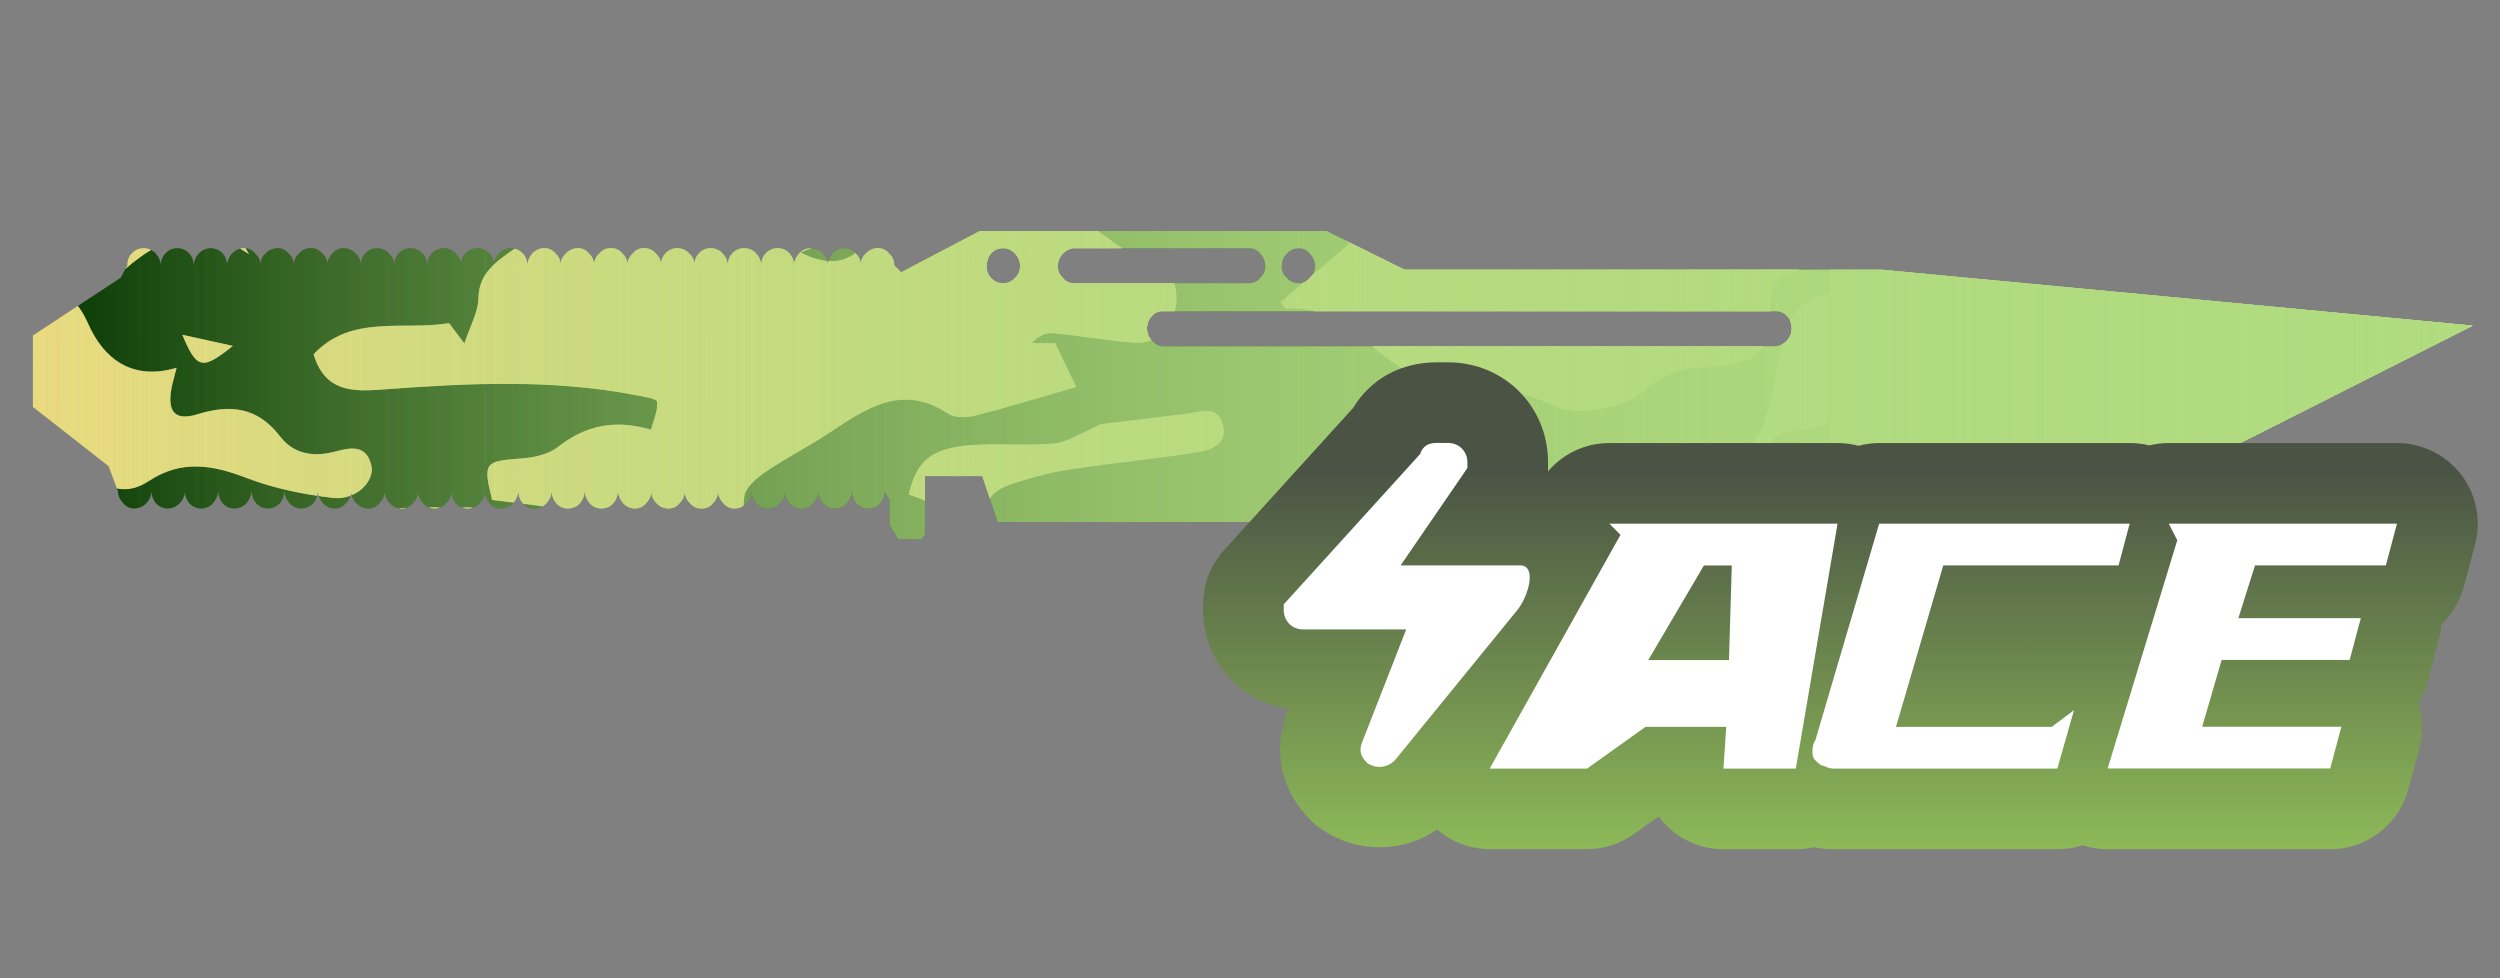 <?xml version="1.0" encoding="utf-8"?>
<!-- Generator: Adobe Illustrator 16.0.0, SVG Export Plug-In . SVG Version: 6.00 Build 0)  -->
<!DOCTYPE svg PUBLIC "-//W3C//DTD SVG 1.1//EN" "http://www.w3.org/Graphics/SVG/1.1/DTD/svg11.dtd">
<svg version="1.1" id="case1" xmlns="http://www.w3.org/2000/svg" xmlns:xlink="http://www.w3.org/1999/xlink" x="0px" y="0px"
	 width="92px" height="36px" viewBox="0 0 92 36" enable-background="new 0 0 92 36" xml:space="preserve">
<rect x="0" y="0" width="92" height="36" fill="#808080" stroke="none"/>
<linearGradient id="shape_4_" gradientUnits="userSpaceOnUse" x1="-7.163" y1="844.035" x2="82.68" y2="844.035" gradientTransform="matrix(1 0 0 1 8.32 -829.865)">
	<stop  offset="0" style="stop-color:#B1DB7F;stop-opacity:0"/>
	<stop  offset="0.106" style="stop-color:#B1DB7F;stop-opacity:0.106"/>
	<stop  offset="1" style="stop-color:#B1DB7F"/>
</linearGradient>
<path id="shape" fill="url(#shape_4_)" d="M65.34,11.453c0.153-0.005,0.305,0.054,0.411,0.166c0.251,0.258,0.251,0.67,0,0.928
	c-0.11,0.113-0.256,0.183-0.411,0.2h-0.064h-22.5c-0.145-0.021-0.279-0.092-0.378-0.2c-0.253-0.257-0.253-0.67,0-0.928
	c0.096-0.107,0.234-0.168,0.378-0.166H65.34z M47.794,10.426c-0.168,0-0.33-0.073-0.44-0.2c-0.125-0.105-0.194-0.263-0.188-0.427
	c-0.001-0.174,0.065-0.341,0.188-0.465c0.11-0.126,0.272-0.199,0.44-0.199c0.162-0.003,0.313,0.071,0.409,0.199
	c0.124,0.124,0.193,0.29,0.193,0.465c0.002,0.165-0.066,0.323-0.193,0.427c-0.094,0.126-0.24,0.2-0.396,0.2
	C47.803,10.426,47.8,10.426,47.794,10.426 M36.308,9.795c-0.001-0.167,0.054-0.332,0.159-0.463c0.112-0.126,0.272-0.199,0.441-0.199
	h0.032c0.159,0.006,0.308,0.078,0.411,0.199c0.122,0.123,0.19,0.29,0.188,0.463c0.006,0.165-0.063,0.323-0.188,0.43
	c-0.103,0.122-0.253,0.194-0.412,0.199h-0.031H36.9C36.563,10.415,36.298,10.133,36.308,9.795 M39.116,10.225
	c-0.125-0.107-0.194-0.265-0.189-0.43c-0.001-0.172,0.067-0.34,0.189-0.463c0.1-0.108,0.233-0.178,0.379-0.199h6.47
	c0.162-0.004,0.313,0.071,0.41,0.199c0.123,0.123,0.191,0.29,0.189,0.463v0.002c0.004,0.163-0.064,0.322-0.189,0.428
	c-0.098,0.129-0.248,0.202-0.41,0.199h-6.47C39.345,10.422,39.204,10.348,39.116,10.225 M36.063,8.5l-2.905,1.524l-0.253-0.261
	c0.005-0.165-0.064-0.323-0.188-0.431c-0.097-0.129-0.249-0.204-0.41-0.2c-0.169,0.001-0.331,0.074-0.443,0.2
	c-0.117,0.101-0.185,0.247-0.19,0.4c0.001,0.01,0.001,0.02,0.001,0.031c-0.001-0.011-0.001-0.021-0.001-0.031
	c-0.003-0.153-0.072-0.299-0.188-0.4c-0.097-0.129-0.25-0.204-0.411-0.2c-0.167,0.003-0.326,0.074-0.437,0.2
	c-0.109,0.118-0.177,0.27-0.191,0.432c0.005-0.16-0.051-0.314-0.159-0.432c-0.017-0.019-0.033-0.035-0.05-0.052
	c-0.244-0.214-0.618-0.192-0.833,0.052c-0.109,0.118-0.177,0.27-0.19,0.432c0.006-0.16-0.049-0.314-0.157-0.432
	c-0.016-0.019-0.033-0.035-0.05-0.052c-0.245-0.214-0.618-0.192-0.833,0.052c-0.107,0.118-0.164,0.272-0.157,0.432
	c-0.014-0.162-0.08-0.313-0.188-0.432c-0.017-0.019-0.034-0.035-0.052-0.052c-0.245-0.214-0.617-0.192-0.833,0.052
	c-0.107,0.118-0.164,0.272-0.157,0.432c-0.014-0.162-0.081-0.314-0.19-0.432c-0.017-0.019-0.034-0.036-0.052-0.052
	c-0.244-0.214-0.616-0.192-0.832,0.052c-0.099,0.11-0.155,0.252-0.158,0.4c0,0.01,0,0.021,0,0.032c0-0.011,0-0.021,0-0.032
	c-0.004-0.153-0.073-0.298-0.189-0.4c-0.017-0.019-0.034-0.036-0.052-0.052c-0.243-0.214-0.616-0.192-0.83,0.052
	c-0.102,0.109-0.157,0.251-0.16,0.398c0,0.011,0,0.021,0,0.034c0-0.012,0-0.023,0-0.034c-0.005-0.153-0.073-0.298-0.189-0.398
	c-0.106-0.134-0.271-0.208-0.442-0.199c-0.161-0.004-0.314,0.071-0.41,0.199c-0.117,0.102-0.187,0.248-0.191,0.4
	c0,0.01,0,0.021,0,0.032c0-0.011,0-0.021,0-0.032c-0.003-0.153-0.072-0.299-0.188-0.4c-0.097-0.128-0.25-0.202-0.411-0.199
	c-0.17-0.009-0.335,0.065-0.441,0.199c-0.118,0.102-0.186,0.249-0.19,0.404c0,0.008,0,0.019,0,0.028c-0.001-0.009,0-0.02,0-0.028
	c-0.004-0.155-0.072-0.302-0.189-0.404c-0.096-0.128-0.249-0.202-0.409-0.199c-0.169,0-0.33,0.073-0.442,0.199
	c-0.119,0.104-0.188,0.251-0.19,0.407c0.001,0.008,0.001,0.016,0,0.025c0-0.009,0-0.017,0-0.025
	c-0.004-0.156-0.071-0.303-0.189-0.407C20.345,9.204,20.19,9.13,20.03,9.133c-0.169,0-0.33,0.073-0.441,0.199
	c-0.109,0.119-0.175,0.27-0.189,0.432c0.006-0.178-0.064-0.349-0.194-0.468c-0.244-0.224-0.624-0.208-0.848,0.036
	c-0.108,0.119-0.176,0.27-0.189,0.432c0.007-0.16-0.052-0.314-0.159-0.432c-0.016-0.019-0.033-0.035-0.05-0.052
	c-0.245-0.214-0.617-0.192-0.833,0.052c-0.108,0.118-0.165,0.272-0.159,0.432c-0.013-0.162-0.08-0.313-0.188-0.432
	c-0.121-0.136-0.298-0.209-0.481-0.199c-0.328,0.019-0.58,0.301-0.561,0.631c-0.013-0.162-0.08-0.313-0.188-0.432
	c-0.016-0.019-0.034-0.035-0.052-0.052c-0.244-0.214-0.616-0.192-0.833,0.052c-0.098,0.108-0.153,0.248-0.157,0.394
	c0,0.013,0.001,0.025,0,0.039c0-0.014,0-0.026,0-0.039c-0.006-0.15-0.074-0.293-0.19-0.394c-0.015-0.019-0.032-0.035-0.05-0.052
	c-0.243-0.214-0.617-0.192-0.832,0.052c-0.1,0.109-0.157,0.251-0.159,0.398c0,0.011,0,0.021,0,0.034c0-0.012-0.001-0.023,0-0.034
	c-0.006-0.153-0.074-0.297-0.189-0.398c-0.113-0.126-0.273-0.199-0.443-0.199c-0.161-0.004-0.314,0.071-0.411,0.199
	c-0.113,0.102-0.18,0.245-0.186,0.396C12.05,9.739,12.05,9.75,12.05,9.763c-0.001-0.013-0.001-0.024-0.001-0.036
	c-0.004-0.152-0.072-0.295-0.188-0.396c-0.097-0.129-0.25-0.204-0.412-0.2c-0.172-0.01-0.34,0.065-0.448,0.2
	c-0.117,0.102-0.186,0.249-0.189,0.404c0,0.008,0,0.019,0,0.028c0-0.009,0-0.02,0-0.028c-0.003-0.155-0.072-0.302-0.188-0.404
	c-0.097-0.128-0.25-0.204-0.411-0.199c-0.168,0-0.329,0.073-0.44,0.199c-0.118,0.103-0.187,0.25-0.19,0.405
	c0.001,0.008,0.001,0.019,0.001,0.028c-0.001-0.009-0.001-0.02-0.001-0.028c-0.004-0.155-0.072-0.302-0.19-0.404
	c-0.097-0.128-0.25-0.204-0.411-0.199c-0.168,0-0.33,0.073-0.442,0.199c-0.109,0.119-0.174,0.27-0.188,0.432
	c0.006-0.16-0.05-0.314-0.158-0.432C8.179,9.313,8.161,9.297,8.143,9.28C7.899,9.066,7.527,9.088,7.312,9.332
	c-0.108,0.119-0.176,0.27-0.189,0.432c0.006-0.16-0.051-0.314-0.158-0.432C6.948,9.313,6.932,9.297,6.913,9.28
	C6.669,9.066,6.297,9.088,6.081,9.332C5.973,9.45,5.916,9.604,5.922,9.764C5.908,9.602,5.841,9.451,5.733,9.332
	C5.611,9.197,5.436,9.124,5.254,9.133C4.924,9.152,4.672,9.434,4.69,9.764l-0.252,0.461l-3.281,2.156v2.552l2.837,2.221l0.349,0.929
	c0.003,0.163,0.071,0.316,0.189,0.429c0.097,0.131,0.25,0.203,0.411,0.2c0.169,0,0.331-0.071,0.443-0.2
	c0.117-0.113,0.184-0.268,0.188-0.429c0.001,0.157,0.057,0.308,0.157,0.429c0.016,0.021,0.033,0.036,0.052,0.053
	c0.244,0.218,0.616,0.192,0.832-0.053c0.117-0.113,0.184-0.268,0.189-0.429c0,0.157,0.057,0.308,0.157,0.429
	c0.017,0.021,0.033,0.036,0.052,0.053c0.244,0.218,0.617,0.192,0.832-0.053c0.101-0.122,0.167-0.271,0.189-0.429
	c0,0.157,0.057,0.308,0.157,0.429c0.017,0.021,0.034,0.036,0.051,0.053c0.244,0.218,0.616,0.191,0.833-0.053
	c0.101-0.122,0.167-0.271,0.189-0.429c0,0.157,0.057,0.308,0.157,0.429c0.016,0.021,0.034,0.036,0.052,0.053
	c0.244,0.218,0.615,0.191,0.831-0.053c0.101-0.121,0.156-0.271,0.157-0.429c0.022,0.157,0.088,0.307,0.189,0.429
	c0.017,0.021,0.033,0.036,0.052,0.053c0.244,0.218,0.617,0.192,0.832-0.053c0.101-0.121,0.156-0.271,0.157-0.429
	c0.022,0.157,0.087,0.307,0.189,0.429c0.112,0.129,0.274,0.2,0.443,0.2c0.161,0.003,0.313-0.071,0.409-0.2
	c0.118-0.113,0.186-0.266,0.189-0.429c0.006,0.161,0.073,0.315,0.19,0.429c0.113,0.129,0.273,0.2,0.442,0.2
	c0.16,0.003,0.314-0.069,0.412-0.2c0.117-0.113,0.184-0.268,0.189-0.429c0.003,0.161,0.072,0.315,0.189,0.429
	c0.107,0.135,0.271,0.209,0.442,0.2c0.162,0.003,0.314-0.069,0.412-0.2c0.117-0.112,0.185-0.266,0.188-0.429
	c0.004,0.161,0.072,0.315,0.189,0.429c0.096,0.131,0.249,0.203,0.41,0.2c0.168,0,0.329-0.071,0.441-0.2
	c0.117-0.113,0.186-0.268,0.19-0.429c0,0.157,0.056,0.308,0.157,0.429c0.016,0.021,0.033,0.036,0.051,0.053
	c0.244,0.218,0.617,0.192,0.832-0.053c0.117-0.113,0.185-0.268,0.189-0.429c0.001,0.157,0.058,0.308,0.159,0.429
	c0.017,0.021,0.033,0.036,0.052,0.053c0.243,0.218,0.617,0.192,0.832-0.053c0.101-0.122,0.166-0.271,0.188-0.429
	c0.001,0.157,0.057,0.308,0.157,0.429c0.016,0.021,0.033,0.036,0.052,0.053c0.244,0.218,0.616,0.192,0.832-0.053
	c0.102-0.122,0.167-0.271,0.189-0.429c0.001,0.157,0.057,0.308,0.158,0.429c0.017,0.021,0.032,0.036,0.051,0.053
	c0.245,0.218,0.617,0.192,0.833-0.053c0.101-0.121,0.157-0.271,0.159-0.429c0.021,0.157,0.087,0.307,0.188,0.429
	c0.017,0.021,0.033,0.036,0.052,0.053c0.243,0.218,0.617,0.192,0.832-0.053c0.101-0.121,0.155-0.271,0.156-0.429
	c0.024,0.157,0.089,0.307,0.191,0.429c0.112,0.129,0.272,0.2,0.441,0.2c0.161,0.003,0.314-0.069,0.411-0.2
	c0.118-0.112,0.185-0.266,0.189-0.429c0.004,0.163,0.072,0.315,0.19,0.429c0.112,0.129,0.273,0.2,0.442,0.2
	c0.162,0.003,0.314-0.069,0.412-0.2c0.116-0.113,0.183-0.268,0.188-0.429c0.003,0.161,0.071,0.315,0.188,0.429
	c0.107,0.135,0.271,0.209,0.443,0.2c0.161,0.003,0.313-0.069,0.41-0.2c0.118-0.112,0.185-0.266,0.188-0.429
	c0.005,0.161,0.074,0.315,0.191,0.429c0.097,0.131,0.251,0.203,0.411,0.2c0.169,0,0.33-0.071,0.442-0.2
	c0.118-0.112,0.185-0.266,0.189-0.429c0.003,0.157,0.058,0.308,0.159,0.429c0.017,0.021,0.033,0.036,0.052,0.053
	c0.245,0.218,0.616,0.192,0.832-0.053c0.117-0.113,0.186-0.266,0.19-0.429c0.002,0.157,0.058,0.308,0.157,0.429
	c0.017,0.021,0.034,0.036,0.051,0.053c0.244,0.218,0.618,0.192,0.833-0.053c0.101-0.122,0.167-0.271,0.188-0.429
	c0.001,0.157,0.056,0.308,0.157,0.429c0.016,0.021,0.033,0.035,0.051,0.053c0.244,0.218,0.617,0.192,0.833-0.053
	c0.102-0.122,0.167-0.271,0.189-0.429c0.001,0.157,0.057,0.309,0.158,0.429c0.016,0.021,0.034,0.036,0.052,0.053
	c0.245,0.218,0.617,0.192,0.832-0.053c0.101-0.121,0.157-0.271,0.157-0.429l0.19,0.332v0.896l0.315,0.529h0.852l0.126-0.167v-2.154
	h2.114l0.568,1.691h39.976L91,11.983L69.26,9.926H51.684L48.813,8.5H36.063z"/>
<g>
	<g>
		<defs>
			<path id="SVGID_1_" d="M65.34,11.453c0.153-0.005,0.305,0.054,0.411,0.166c0.251,0.258,0.251,0.67,0,0.928
				c-0.11,0.113-0.256,0.183-0.411,0.2h-0.064h-22.5c-0.145-0.021-0.279-0.092-0.378-0.2c-0.253-0.257-0.253-0.67,0-0.928
				c0.096-0.107,0.234-0.168,0.378-0.166H65.34z M47.794,10.426c-0.168,0-0.33-0.073-0.44-0.2c-0.125-0.105-0.194-0.263-0.188-0.427
				c-0.001-0.174,0.065-0.341,0.188-0.465c0.11-0.126,0.272-0.199,0.44-0.199c0.162-0.003,0.313,0.071,0.409,0.199
				c0.124,0.124,0.193,0.29,0.193,0.465c0.002,0.165-0.066,0.323-0.193,0.427c-0.094,0.126-0.24,0.2-0.396,0.2
				C47.803,10.426,47.8,10.426,47.794,10.426 M36.308,9.795c-0.001-0.167,0.054-0.332,0.159-0.463
				c0.112-0.126,0.272-0.199,0.441-0.199h0.032c0.159,0.006,0.308,0.078,0.411,0.199c0.122,0.123,0.19,0.29,0.188,0.463
				c0.006,0.165-0.063,0.323-0.188,0.43c-0.103,0.122-0.253,0.194-0.412,0.199h-0.031H36.9
				C36.563,10.415,36.298,10.133,36.308,9.795 M39.116,10.225c-0.125-0.107-0.194-0.265-0.189-0.43
				c-0.001-0.172,0.067-0.34,0.189-0.463c0.1-0.108,0.233-0.178,0.379-0.199h6.47c0.162-0.004,0.313,0.071,0.41,0.199
				c0.123,0.123,0.191,0.29,0.189,0.463v0.002c0.004,0.163-0.064,0.322-0.189,0.428c-0.098,0.129-0.248,0.202-0.41,0.199h-6.47
				C39.345,10.422,39.204,10.348,39.116,10.225 M36.063,8.5l-2.905,1.524l-0.253-0.261c0.005-0.165-0.064-0.323-0.188-0.431
				c-0.097-0.129-0.249-0.204-0.41-0.2c-0.169,0.001-0.331,0.074-0.443,0.2c-0.117,0.101-0.185,0.247-0.19,0.4
				c0.001,0.01,0.001,0.02,0.001,0.031c-0.001-0.011-0.001-0.021-0.001-0.031c-0.003-0.153-0.072-0.299-0.188-0.4
				c-0.097-0.129-0.25-0.204-0.411-0.2c-0.167,0.003-0.326,0.074-0.437,0.2c-0.109,0.118-0.177,0.27-0.191,0.432
				c0.005-0.16-0.051-0.314-0.159-0.432c-0.017-0.019-0.033-0.035-0.05-0.052c-0.244-0.214-0.618-0.192-0.833,0.052
				c-0.109,0.118-0.177,0.27-0.19,0.432c0.006-0.16-0.049-0.314-0.157-0.432c-0.016-0.019-0.033-0.035-0.05-0.052
				c-0.245-0.214-0.618-0.192-0.833,0.052c-0.107,0.118-0.164,0.272-0.157,0.432c-0.014-0.162-0.08-0.313-0.188-0.432
				c-0.017-0.019-0.034-0.035-0.052-0.052c-0.245-0.214-0.617-0.192-0.833,0.052c-0.107,0.118-0.164,0.272-0.157,0.432
				c-0.014-0.162-0.081-0.314-0.19-0.432c-0.017-0.019-0.034-0.036-0.052-0.052c-0.244-0.214-0.616-0.192-0.832,0.052
				c-0.099,0.11-0.155,0.252-0.158,0.4c0,0.01,0,0.021,0,0.032c0-0.011,0-0.021,0-0.032c-0.004-0.153-0.073-0.298-0.189-0.4
				c-0.017-0.019-0.034-0.036-0.052-0.052c-0.243-0.214-0.616-0.192-0.83,0.052c-0.102,0.109-0.157,0.251-0.16,0.398
				c0,0.011,0,0.021,0,0.034c0-0.012,0-0.023,0-0.034c-0.005-0.153-0.073-0.298-0.189-0.398c-0.106-0.134-0.271-0.208-0.442-0.199
				c-0.161-0.004-0.314,0.071-0.41,0.199c-0.117,0.102-0.187,0.248-0.191,0.4c0,0.01,0,0.021,0,0.032c0-0.011,0-0.021,0-0.032
				c-0.003-0.153-0.072-0.299-0.188-0.4c-0.097-0.128-0.25-0.202-0.411-0.199c-0.17-0.009-0.335,0.065-0.441,0.199
				c-0.118,0.102-0.186,0.249-0.19,0.404c0,0.008,0,0.019,0,0.028c-0.001-0.009,0-0.02,0-0.028
				c-0.004-0.155-0.072-0.302-0.189-0.404c-0.096-0.128-0.249-0.202-0.409-0.199c-0.169,0-0.33,0.073-0.442,0.199
				c-0.119,0.104-0.188,0.251-0.19,0.407c0.001,0.008,0.001,0.016,0,0.025c0-0.009,0-0.017,0-0.025
				c-0.004-0.156-0.071-0.303-0.189-0.407C20.345,9.204,20.19,9.13,20.03,9.133c-0.169,0-0.33,0.073-0.441,0.199
				c-0.109,0.119-0.175,0.27-0.189,0.432c0.006-0.178-0.064-0.349-0.194-0.468c-0.244-0.224-0.624-0.208-0.848,0.036
				c-0.108,0.119-0.176,0.27-0.189,0.432c0.007-0.16-0.052-0.314-0.159-0.432c-0.016-0.019-0.033-0.035-0.05-0.052
				c-0.245-0.214-0.617-0.192-0.833,0.052c-0.108,0.118-0.165,0.272-0.159,0.432c-0.013-0.162-0.08-0.313-0.188-0.432
				c-0.121-0.136-0.298-0.209-0.481-0.199c-0.328,0.019-0.58,0.301-0.561,0.631c-0.013-0.162-0.08-0.313-0.188-0.432
				c-0.016-0.019-0.034-0.035-0.052-0.052c-0.244-0.214-0.616-0.192-0.833,0.052c-0.098,0.108-0.153,0.248-0.157,0.394
				c0,0.013,0.001,0.025,0,0.039c0-0.014,0-0.026,0-0.039c-0.006-0.15-0.074-0.293-0.19-0.394c-0.015-0.019-0.032-0.035-0.05-0.052
				c-0.243-0.214-0.617-0.192-0.832,0.052c-0.1,0.109-0.157,0.251-0.159,0.398c0,0.011,0,0.021,0,0.034c0-0.012-0.001-0.023,0-0.034
				c-0.006-0.153-0.074-0.297-0.189-0.398c-0.113-0.126-0.273-0.199-0.443-0.199c-0.161-0.004-0.314,0.071-0.411,0.199
				c-0.113,0.102-0.18,0.245-0.186,0.396C12.05,9.739,12.05,9.75,12.05,9.763c-0.001-0.013-0.001-0.024-0.001-0.036
				c-0.004-0.152-0.072-0.295-0.188-0.396c-0.097-0.129-0.25-0.204-0.412-0.2c-0.172-0.01-0.34,0.065-0.448,0.2
				c-0.117,0.102-0.186,0.249-0.189,0.404c0,0.008,0,0.019,0,0.028c0-0.009,0-0.02,0-0.028c-0.003-0.155-0.072-0.302-0.188-0.404
				c-0.097-0.128-0.25-0.204-0.411-0.199c-0.168,0-0.329,0.073-0.44,0.199c-0.118,0.103-0.187,0.25-0.19,0.405
				c0.001,0.008,0.001,0.019,0.001,0.028c-0.001-0.009-0.001-0.02-0.001-0.028c-0.004-0.155-0.072-0.302-0.19-0.404
				c-0.097-0.128-0.25-0.204-0.411-0.199c-0.168,0-0.33,0.073-0.442,0.199c-0.109,0.119-0.174,0.27-0.188,0.432
				c0.006-0.16-0.05-0.314-0.158-0.432C8.179,9.313,8.161,9.297,8.143,9.28C7.899,9.066,7.527,9.088,7.312,9.332
				c-0.108,0.119-0.176,0.27-0.189,0.432c0.006-0.16-0.051-0.314-0.158-0.432C6.948,9.313,6.932,9.297,6.913,9.28
				C6.669,9.066,6.297,9.088,6.081,9.332C5.973,9.45,5.916,9.604,5.922,9.764C5.908,9.602,5.841,9.451,5.733,9.332
				C5.611,9.197,5.436,9.124,5.254,9.133C4.924,9.152,4.672,9.434,4.69,9.764l-0.252,0.461l-3.281,2.156v2.552l2.837,2.221
				l0.349,0.929c0.003,0.163,0.071,0.316,0.189,0.429c0.097,0.131,0.25,0.203,0.411,0.2c0.169,0,0.331-0.071,0.443-0.2
				c0.117-0.113,0.184-0.268,0.188-0.429c0.001,0.157,0.057,0.308,0.157,0.429c0.016,0.021,0.033,0.036,0.052,0.053
				c0.244,0.218,0.616,0.192,0.832-0.053c0.117-0.113,0.184-0.268,0.189-0.429c0,0.157,0.057,0.308,0.157,0.429
				c0.017,0.021,0.033,0.036,0.052,0.053c0.244,0.218,0.617,0.192,0.832-0.053c0.101-0.122,0.167-0.271,0.189-0.429
				c0,0.157,0.057,0.308,0.157,0.429c0.017,0.021,0.034,0.036,0.051,0.053c0.244,0.218,0.616,0.191,0.833-0.053
				c0.101-0.122,0.167-0.271,0.189-0.429c0,0.157,0.057,0.308,0.157,0.429c0.016,0.021,0.034,0.036,0.052,0.053
				c0.244,0.218,0.615,0.191,0.831-0.053c0.101-0.121,0.156-0.271,0.157-0.429c0.022,0.157,0.088,0.307,0.189,0.429
				c0.017,0.021,0.033,0.036,0.052,0.053c0.244,0.218,0.617,0.192,0.832-0.053c0.101-0.121,0.156-0.271,0.157-0.429
				c0.022,0.157,0.087,0.307,0.189,0.429c0.112,0.129,0.274,0.2,0.443,0.2c0.161,0.003,0.313-0.071,0.409-0.2
				c0.118-0.113,0.186-0.266,0.189-0.429c0.006,0.161,0.073,0.315,0.19,0.429c0.113,0.129,0.273,0.2,0.442,0.2
				c0.16,0.003,0.314-0.069,0.412-0.2c0.117-0.113,0.184-0.268,0.189-0.429c0.003,0.161,0.072,0.315,0.189,0.429
				c0.107,0.135,0.271,0.209,0.442,0.2c0.162,0.003,0.314-0.069,0.412-0.2c0.117-0.112,0.185-0.266,0.188-0.429
				c0.004,0.161,0.072,0.315,0.189,0.429c0.096,0.131,0.249,0.203,0.41,0.2c0.168,0,0.329-0.071,0.441-0.2
				c0.117-0.113,0.186-0.268,0.19-0.429c0,0.157,0.056,0.308,0.157,0.429c0.016,0.021,0.033,0.036,0.051,0.053
				c0.244,0.218,0.617,0.192,0.832-0.053c0.117-0.113,0.185-0.268,0.189-0.429c0.001,0.157,0.058,0.308,0.159,0.429
				c0.017,0.021,0.033,0.036,0.052,0.053c0.243,0.218,0.617,0.192,0.832-0.053c0.101-0.122,0.166-0.271,0.188-0.429
				c0.001,0.157,0.057,0.308,0.157,0.429c0.016,0.021,0.033,0.036,0.052,0.053c0.244,0.218,0.616,0.192,0.832-0.053
				c0.102-0.122,0.167-0.271,0.189-0.429c0.001,0.157,0.057,0.308,0.158,0.429c0.017,0.021,0.032,0.036,0.051,0.053
				c0.245,0.218,0.617,0.192,0.833-0.053c0.101-0.121,0.157-0.271,0.159-0.429c0.021,0.157,0.087,0.307,0.188,0.429
				c0.017,0.021,0.033,0.036,0.052,0.053c0.243,0.218,0.617,0.192,0.832-0.053c0.101-0.121,0.155-0.271,0.156-0.429
				c0.024,0.157,0.089,0.307,0.191,0.429c0.112,0.129,0.272,0.2,0.441,0.2c0.161,0.003,0.314-0.069,0.411-0.2
				c0.118-0.112,0.185-0.266,0.189-0.429c0.004,0.163,0.072,0.315,0.19,0.429c0.112,0.129,0.273,0.2,0.442,0.2
				c0.162,0.003,0.314-0.069,0.412-0.2c0.116-0.113,0.183-0.268,0.188-0.429c0.003,0.161,0.071,0.315,0.188,0.429
				c0.107,0.135,0.271,0.209,0.443,0.2c0.161,0.003,0.313-0.069,0.41-0.2c0.118-0.112,0.185-0.266,0.188-0.429
				c0.005,0.161,0.074,0.315,0.191,0.429c0.097,0.131,0.251,0.203,0.411,0.2c0.169,0,0.33-0.071,0.442-0.2
				c0.118-0.112,0.185-0.266,0.189-0.429c0.003,0.157,0.058,0.308,0.159,0.429c0.017,0.021,0.033,0.036,0.052,0.053
				c0.245,0.218,0.616,0.192,0.832-0.053c0.117-0.113,0.186-0.266,0.19-0.429c0.002,0.157,0.058,0.308,0.157,0.429
				c0.017,0.021,0.034,0.036,0.051,0.053c0.244,0.218,0.618,0.192,0.833-0.053c0.101-0.122,0.167-0.271,0.188-0.429
				c0.001,0.157,0.056,0.308,0.157,0.429c0.016,0.021,0.033,0.035,0.051,0.053c0.244,0.218,0.617,0.192,0.833-0.053
				c0.102-0.122,0.167-0.271,0.189-0.429c0.001,0.157,0.057,0.309,0.158,0.429c0.016,0.021,0.034,0.036,0.052,0.053
				c0.245,0.218,0.617,0.192,0.832-0.053c0.101-0.121,0.157-0.271,0.157-0.429l0.19,0.332v0.896l0.315,0.529h0.852l0.126-0.167
				v-2.154h2.114l0.568,1.691h39.976L91,11.983L69.26,9.926H51.684L48.813,8.5H36.063z"/>
		</defs>
		<clipPath id="SVGID_2_">
			<use xlink:href="#SVGID_1_"  overflow="visible"/>
		</clipPath>
		<g clip-path="url(#SVGID_2_)">
			<path fill="#033500" d="M25.412,35.566c-0.508,0-1.016,0-1.523,0c-0.962-0.194-1.925-0.396-3.081-0.629
				c-0.092,0.104-0.316,0.365-0.541,0.629c-4.574,0-9.147,0-13.721,0c-0.277-0.461-0.643-0.895-0.798-1.396
				c-0.098-0.313,0.119-0.726,0.195-1.094c0.338,0.081,0.689,0.128,1.01,0.255c0.158,0.063,0.259,0.271,0.386,0.411
				c0.571,0.633,0.943,0.422,1.261-0.294c-0.311-0.223-0.584-0.417-1.002-0.717c1.415-0.545,1.932-1.512,1.884-2.938
				c-0.012-0.351,0.739-0.858,1.234-1.054c0.57-0.223,1.256-0.122,1.872-0.258c0.819-0.178,1.796-0.026,2.474-1.102
				c-0.479-0.16-0.853-0.352-1.246-0.406c-0.562-0.086-1.154,0-1.7-0.131c-0.363-0.088-0.958-0.449-0.942-0.646
				c0.04-0.474,0.255-1.146,0.616-1.343c1.44-0.782,3.218-0.511,4.385,0.094c1.223,0.633,2.229,0.672,3.375,0.469
				c2.883-0.508,5.544-0.302,7.771,1.896c0.438,0.435,1.043,0.729,1.619,0.979c1.744,0.752,3.928,0.148,5.049-1.34
				c0.692-0.918,0.39-1.805-0.635-2.198c-0.688-0.265-1.623-0.589-1.865-1.144c-0.402-0.924-0.922-1.157-1.799-1.142
				c-1.238,0.021-2.082-0.733-2.224-1.991c-0.083-0.732-0.17-1.487-0.078-2.208c0.042-0.338,0.459-0.69,0.788-0.914
				c0.77-0.523,1.607-0.946,2.383-1.461c1.346-0.9,2.66-1.787,4.336-0.682c0.248,0.163,0.69,0.152,1.006,0.07
				c1.209-0.307,2.403-0.678,3.703-1.053c-0.229-0.477-0.494-1.024-0.774-1.607c-0.294,0-0.579,0-0.863,0
				c0.244-0.266,0.521-0.396,0.782-0.373c0.984,0.094,1.963,0.271,2.947,0.35c0.855,0.067,1.393-0.42,1.557-1.229
				c0.163-0.81-0.139-1.511-0.947-1.753c-1.313-0.391-2.096-1.637-3.6-1.877c-0.948-0.153-1.613-0.438-2.252,0.477
				c-0.469-0.502-0.553-0.957,0-1.308c0.238-0.152,0.607-0.131,0.918-0.133c1.081-0.009,2.205,0.278,2.975-0.921
				c0.189-0.291,0.861-0.287,1.318-0.389c0.365-0.082,0.775-0.041,1.102-0.195c0.313-0.146,0.539-0.471,0.805-0.717
				c-0.342-0.144-0.688-0.403-1.029-0.399c-0.563,0.004-1.118,0.206-1.684,0.278c-0.744,0.094-1.334-0.274-1.387-0.976
				c-0.029-0.41,0.346-0.983,0.708-1.25c0.368-0.269,0.942-0.284,1.433-0.351c0.688-0.09,1.386-0.082,2.066-0.197
				c0.635-0.107,0.566-0.539,0.223-0.893c-0.205-0.212-0.545-0.428-0.814-0.416c-1.453,0.065-2.912,0.131-4.346,0.35
				c-0.502,0.078-1.09,0.494-1.373,0.928c-0.658,1.014-1.579,1.432-2.674,1.785c-0.573,0.186-1.188,0.78-1.426,1.342
				c-0.369,0.87-0.902,1.26-1.777,1.275c-0.857,0.016-1.717-0.041-2.569,0.021c-0.284,0.021-0.548,0.313-0.821,0.479
				c0.209,0.186,0.444,0.349,0.62,0.561c0.298,0.361,0.56,0.75,0.835,1.129c-0.34,0.233-0.654,0.553-1.031,0.668
				c-0.299,0.092-0.678-0.05-1.014-0.121c-0.779-0.166-1.541-0.655-2.35-0.037c-0.107,0.084-0.397-0.079-0.605-0.115
				c-0.259-0.046-0.521-0.081-0.782-0.114c-0.611-0.075-1.22-0.187-1.833-0.215c-0.739-0.037-1.92-0.286-2.14,0.056
				c-0.631,0.979-2.167,1.172-2.196,2.641c-0.009,0.504-0.302,1-0.514,1.652c-0.221-0.291-0.39-0.514-0.566-0.746
				c-1.682,0.282-3.585-0.34-4.983,1.143c0.414,1.389,1.444,1.379,2.535,1.297c3.097-0.232,6.195-0.391,9.275,0.199
				c0.295,0.057,0.812,0.13,0.828,0.249c0.042,0.319-0.129,0.667-0.223,1.032c-1.355-0.398-2.422-0.149-3.43,0.639
				c-0.36,0.283-0.922,0.393-1.402,0.425c-1.284,0.092-1.357,0.151-1.014,1.519c0.912,0.12,1.868,0.209,2.803,0.399
				c0.162,0.033,0.386,0.55,0.321,0.766c-0.388,1.301-1.201,2.201-2.594,2.479c-0.769,0.152-1.635,0.15-2.28,0.523
				c-1.235,0.715-2.398,0.935-3.748,0.4c-0.56-0.225-1.377-0.477-1.802-0.23c-1.397,0.797-2.364,0.273-3.409-0.623
				c-0.759-0.654-1.69-0.965-2.782-0.575c0.142,0.297,0.245,0.559,0.386,0.798c0.936,1.58,1.397,3.309,1.64,5.111
				c0.197,1.465-0.619,2.27-2.069,1.98c-0.492-0.095-0.987-0.223-1.452-0.408c-0.53-0.215-0.993-0.353-1.438,0.168
				c-0.445,0.519-0.271,0.98,0.04,1.467c0.418,0.66,0.351,1.14-0.516,1.289c0-5.398,0-10.795,0-16.195
				c0.274,0.041,0.631-0.014,0.804,0.141c0.492,0.438,0.927,0.944,1.35,1.455c0.609,0.732,1.355,0.857,2.105,0.363
				c1.206-0.795,2.343-0.602,3.601-0.118c1.011,0.39,2.11,0.61,3.19,0.735c0.821,0.097,1.543-0.6,1.405-1.193
				c-0.212-0.902-0.962-0.588-1.483-0.475c-0.783,0.17-1.433-0.015-1.876-0.594c-0.827-1.076-1.821-1.189-3.026-0.818
				c-0.822,0.256-1.12-0.062-0.977-0.914c0.034-0.2,0.095-0.395,0.194-0.793c-1.685,0.499-2.708-0.391-3.247-1.608
				c-0.453-1.017-1.022-1.392-2.039-1.321c0-1.334,0-2.668,0-4.002C1.66,6.125,2.267,5.727,1.996,4.867
				C1.741,4.812,1.476,4.753,1.21,4.694c0-0.762,0-1.524,0-2.286c1.08,0.321,2.161,0.643,3.242,0.964
				c1.556-1.301,2.943-0.736,4.289,0.379C8.83,3.823,8.984,3.812,9.104,3.853C9.84,4.117,9.7,4.728,9.5,5.196
				C9.305,5.64,8.894,5.771,8.409,5.379C7.779,4.87,7.085,4.866,6.388,5.315c-1.29,0.836-2.59,1.654-3.941,2.517
				c0.567,0.944,1.036,1.726,1.57,2.617C5.493,8.991,7.08,7.953,9.164,9.352C8.98,9.04,8.796,8.729,8.539,8.294
				c1.23-0.408,2.372-0.881,3.56-1.15c1.167-0.267,2.378-0.349,3.575-0.461c0.332-0.031,0.68,0.125,1.023,0.188
				c0.229,0.042,0.46,0.072,0.749,0.117c0.007-0.94-0.662-1.143-1.203-1.502c-0.589-0.393-1.149-0.852-1.643-1.357
				C13.743,3.25,12.956,2.3,12.112,1.407c-0.158-0.167-0.468-0.318-0.678-0.285c-1.035,0.16-1.788-0.2-2.25-1.209
				C8.656,1.019,8.43,1.08,7.397,0.496c-1.329-0.753-1.544-0.72-2.601,0.392C4.601,1.095,4.343,1.262,4.204,1.5
				C3.774,2.231,3.332,2.481,2.56,1.867C2.216,1.595,1.667,1.584,1.21,1.455c0-3.621,0-7.242,0-10.863
				c0.145,0,0.29-0.001,0.436-0.001c1.026-0.648,2.055-1.034,3.216-0.259C5.05-9.542,5.417-9.712,5.696-9.689
				C6.59-9.613,7.528-9.653,8.359-9.377c0.685,0.227,1.166,0.253,1.689-0.229c0.679-0.625,1.227-0.443,1.883,0.166
				c0.768,0.711,1.694,1.249,2.552,1.861c0.084-0.042,0.167-0.084,0.251-0.126c-0.42-1.681,1.833-2.364,1.419-4.179
				c-0.26,0.287-0.438,0.483-0.775,0.856c0.225-0.536,0.354-0.845,0.5-1.19c-0.231-0.163-0.429-0.313-0.637-0.448
				c-1.327-0.854-2.519-1.785-2.664-3.558c-0.019-0.231-0.547-0.482-0.883-0.612c-0.634-0.247-1.341-0.332-1.934-0.645
				c-0.275-0.144-0.51-0.679-0.475-1.006c0.029-0.26,0.483-0.651,0.771-0.671c0.743-0.051,1.497,0.063,2.246,0.125
				c0.716,0.063,1.44,0.253,2.142,0.185c0.696-0.067,1.084-0.688,0.822-1.323c-0.128-0.311-0.77-0.555-1.188-0.568
				c-0.68-0.021-1.366,0.229-2.052,0.252c-0.754,0.026-1.068-0.483-0.832-1.195c0.364-1.102,1.398-1.656,2.675-1.394
				c0.854,0.175,1.696,0.407,2.474,0.597c-0.117,0.303-0.231,0.599-0.344,0.894c0.314,0.102,0.624,0.267,0.945,0.29
				c0.503,0.038,1.039,0.077,1.516-0.054c2.401-0.655,4.633-0.165,6.833,0.832c1.837,0.832,3.785,1.38,5.803,1.265
				c0.995-0.057,1.989-0.526,2.929-0.934c0.265-0.115,0.479-0.688,0.447-1.025c-0.023-0.247-0.484-0.455-0.753-0.678
				c-0.706-0.594-1.51-1.106-2.088-1.805c-0.471-0.568-0.79-0.759-1.327-0.268c0.12,0.234,0.26,0.443,0.318,0.674
				c0.012,0.048-0.27,0.193-0.43,0.259c-0.338,0.139-0.737,0.185-1.017,0.395c-0.644,0.482-1.296,0.47-1.954,0.139
				c-0.848-0.425-1.673-0.894-2.494-1.367c-0.987-0.571-1.044-1.006-0.299-1.836c0.16-0.178,0.263-0.408,0.404-0.631
				c0.622,0.923,1.497,0.918,2.059,0.009c0.357-0.582,0.678-0.997,1.508-0.667c0.334,0.134,1.086-0.065,1.254-0.348
				c0.604-1.024,1.445-1.246,2.543-1.254c1.125-0.007,2.093,0.705,2.382,1.789c0.126,0.479,0.524,1.011,0.952,1.26
				c1.154,0.67,1.187,0.616,0.552,1.909c0.431,0.062,0.831,0.107,1.228,0.177c0.991,0.175,2.051,0.197,2.955,0.584
				c1.07,0.458,1.973,0.448,2.98-0.063c1.096-0.555,2.248-0.997,3.358-1.524c0.711-0.336,1.444-0.663,2.065-1.133
				c0.828-0.628,1.015-1.613,0.58-2.267c0.385-0.178,0.771-0.358,1.158-0.539c-0.392-0.766-0.841-0.685-1.25-0.254
				c-0.166-0.263-0.273-0.624-0.429-0.644c-0.879-0.114-0.75-0.679-0.641-1.26c6.396,0,12.795,0,19.246,0c0,4.192,0,8.384,0,12.577
				c-0.148,0.025-0.33,0.007-0.449,0.083c-0.338,0.216-0.645,0.472-0.969,0.711c0.268,0.177,0.523,0.374,0.803,0.525
				c0.188,0.101,0.41,0.14,0.615,0.206c0,1.715,0,3.43,0,5.146c-0.564,0.024-1.139,0.003-1.695,0.086
				c-0.926,0.139-1.854,0.301-2.756,0.551c-0.248,0.069-0.572,0.493-0.557,0.731c0.021,0.247,0.375,0.534,0.648,0.679
				c0.264,0.139,0.606,0.177,0.916,0.157c1.147-0.078,2.297-0.196,3.44-0.3c0,4.701,0,9.401,0,14.103
				c-0.59-0.171-1.19-0.31-1.771-0.521c-0.525-0.193-1.002-0.561-1.541-0.68c-1.086-0.241-2.205-0.344-3.303-0.554
				c-0.266-0.051-0.502-0.288-0.748-0.44c0.154-0.246,0.25-0.601,0.471-0.718c1.045-0.557,2.109-0.475,3.197,0.09
				c0.355-0.66,0.707-1.31,1.16-2.146c-0.967-0.075-1.744-0.12-2.518-0.202c-0.449-0.047-0.926-0.081-1.334-0.255
				c-1.074-0.462-1.17-0.45-1.67,0.861c-0.783-0.414-1.56-0.783-2.287-1.222c-0.723-0.435-1.4-0.941-1.984-1.339
				c-0.063,0.48,0,1.012-0.229,1.337c-0.146,0.209-0.728,0.148-1.109,0.146c-0.17-0.001-0.332-0.175-0.51-0.24
				c-0.926-0.336-1.855-0.662-2.785-0.991c-0.064,0.133-0.131,0.266-0.195,0.399c0.412,0.304,0.816,0.618,1.236,0.91
				c0.723,0.505,1.58,0.887,2.152,1.526c0.594,0.662,0.903,1.582,2.088,1.478c-0.471,0.135-0.916,0.182-1.246,0.01
				c-1.15-0.594-2.246-1.291-3.395-1.888c-0.296-0.152-0.722-0.16-1.058-0.093c-0.582,0.117-0.67-0.093-0.601-0.601
				c0.105-0.755-0.297-0.756-0.896-0.527c0.479,0.705,0.246,1.053-0.502,1.192c-0.496,0.093-1.037,0.163-1.453,0.414
				c-0.35,0.211-0.833,0.745-0.764,1.004c0.201,0.742,0.496,1.586,1.041,2.076c0.729,0.654,0.645,1.121,0.133,1.746l0.023-0.021
				c-0.545,0.679-1.248,0.885-2.107,0.82c-0.302-0.023-0.627,0.279-0.943,0.434c0.271,0.27,0.494,0.654,0.819,0.777
				c0.395,0.147,0.875,0.108,1.314,0.093c1.382-0.048,2.475,0.616,3.651,1.379c-0.907,0.772-1.729,1.469-2.547,2.166
				c0.062,0.08,0.112,0.161,0.17,0.239c1.334-0.106,2.326,0.606,3.231,1.402c1.386,1.215,2.925,1.788,4.781,1.676
				c0.641-0.035,1.336,0.246,1.945,0.524c0.859,0.39,2.672,0.027,3.324-0.642c0.342-0.35,0.881-0.569,1.371-0.707
				c0.51-0.141,1.078-0.063,1.604-0.164c1.332-0.25,1.691-0.825,1.598-2.193c-0.024-0.355,0.188-1.001,0.4-1.052
				c1.186-0.282,1.398-1.147,1.527-2.14c0.047-0.363,0.166-0.721,0.25-1.08c0,1.27,0,2.541,0,3.813
				c-0.939,0.188-1.508,0.751-1.705,1.688c-0.113,0.526-0.24,1.049-0.326,1.578c-0.188,1.141-0.477,2.219-1.449,2.982
				c-0.191,0.15-0.445,0.417-0.422,0.604c0.053,0.451,0.197,0.914,0.416,1.313c0.084,0.155,0.617,0.274,0.688,0.19
				c0.267-0.313,0.479-0.7,0.603-1.094c0.063-0.207-0.14-0.479-0.162-0.725c-0.11-1.068,0.229-1.423,1.31-1.493
				c0.354-0.022,0.703-0.183,1.055-0.28c0,5.463,0,10.928,0,16.389c-1.002,0.253-1.268-0.565-1.715-1.155
				c-0.252-0.332-0.637-0.899-0.867-0.854c-0.967,0.176-1.9,0.526-2.828,0.86c-0.123,0.046-0.146,0.357-0.215,0.54
				c0.443,0.09,0.816,0.139,1.17,0.254c0.73,0.236,1.385,0.809,1.057,1.516c-0.399,0.854-0.141,1.646-0.221,2.465
				c-5.146,0-10.291,0-15.438,0c0.651-0.344,1.274-0.889,1.963-0.987c1.43-0.207,2.893-0.2,4.342-0.237
				c1.324-0.035,2.346-0.668,3.57-1.608C56.841,32.857,56,32.7,55.943,31.396c-0.01-0.198-0.42-0.451-0.691-0.553
				c-0.469-0.17-0.973-0.324-1.465-0.338c-0.629-0.016-0.66-0.351-0.604-0.811c0.084-0.694,0.604-0.881,1.166-0.854
				c0.973,0.053,1.957,0.126,2.907,0.313c2.082,0.411,3.197-0.163,3.566-2.075c-0.564-0.137-1.138-0.266-1.705-0.408
				c-0.427-0.104-0.906-0.137-1.252-0.367c-0.685-0.453-1.289-1.021-1.796-1.438c0.123-0.481,0.537-1.154,0.351-1.539
				c-0.336-0.7-1.062-0.393-1.678-0.125c0.18,0.39,0.336,0.738,0.608,1.343c-0.627-0.099-1.053-0.069-1.379-0.233
				c-1.104-0.561-1.094-0.584-1.563,0.631c-0.707,1.826-1.468,2.346-3.343,2.314c-0.823-0.011-1.651-0.033-2.477,0.01
				c-0.563,0.027-1.135,0.104-1.671,0.263c-0.917,0.278-1.103,0.932-0.56,1.728c0.177,0.256,0.352,0.514,0.617,0.897
				c-0.856,0.196-1.584,0.415-2.328,0.526c-0.791,0.117-1.315,0.361-1.226,1.313c0.073,0.749-0.409,0.963-1.085,0.97
				c-0.766,0.015-0.941-0.428-0.83-1.041c0.092-0.514,0.297-1.006,0.436-1.509c0.135-0.496,0.248-0.995,0.433-1.732
				c-0.565,0.223-0.806,0.291-1.019,0.409c-1.273,0.709-2.571,1.127-4.084,0.827c-1.021-0.199-1.379,0.331-1.105,1.359
				c0.057,0.218,0.113,0.434,0.205,0.635c0.375,0.827,0.037,1.283-0.775,1.438c-0.395,0.075-0.81,0.037-1.216,0.06
				c-0.868,0.041-1.735,0.104-2.604,0.124c-0.346,0.006-0.694-0.09-1.041-0.139c-0.506,0.069-1.451,0.322-1.477,0.646
				C27.169,35.316,26.17,35.246,25.412,35.566z M40.853-11.988c-0.506-0.012-1.013-0.015-1.519-0.039
				c-1.125-0.052-2.171,0.039-2.435,1.039c-0.735,0.209-1.301,0.232-1.688,0.507c-0.968,0.688-1.978,0.949-3.135,0.706
				c-0.494-0.104-0.998-0.164-1.499-0.226c-2.19-0.268-4.439-0.16-6.527-1.093c-0.346-0.154-0.873-0.159-1.218-0.009
				c-1.118,0.486-2.135,0.152-3.194-0.166c-0.506-0.151-0.937-0.043-1.19,0.594c-0.238,0.6-0.706,1.104-1.054,1.665
				c-0.351,0.563-0.678,1.14-0.965,1.625c1.021,0.124,1.914,0.183,2.786,0.351c0.915,0.176,1.805,0.469,2.711,0.691
				c0.487,0.119,1.021,0.118,1.464,0.32c0.286,0.13,0.643,0.559,0.61,0.808c-0.033,0.26-0.462,0.583-0.775,0.667
				c-0.445,0.122-0.942,0.054-1.417,0.061c-1.293,0.019-1.536,0.359-0.964,1.612c-1.077,0.229-2.122,0.45-3.167,0.672
				c0.012,0.146,0.023,0.293,0.035,0.439c0.689,0.102,1.377,0.203,2.148,0.317c0,0.447,0,0.898,0,1.457
				c1.685-0.36,2.899,0.451,4.072,1.356c1.288,0.992,2.803,1.208,4.359,1.439c2.12,0.313,3.653-1.24,5.563-1.57
				c0.5-0.086,0.439-0.631,0.047-0.863c-0.291-0.17-0.738-0.236-1.063-0.151c-0.887,0.23-1.729,0.631-2.62,0.829
				C29.87,1.128,29.4,0.911,29.064,0.7c-0.166-0.105-0.301-0.622-0.203-0.729c0.246-0.271,0.627-0.421,0.963-0.603
				c0.074-0.04,0.199,0.021,0.279-0.015c0.242-0.106,0.633-0.201,0.67-0.366c0.045-0.204-0.144-0.574-0.34-0.697
				c-0.529-0.331-1.103-0.603-1.684-0.834c-0.557-0.221-1.21-0.26-1.695-0.572c-0.384-0.248-0.892-0.919-0.786-1.172
				c0.167-0.404,0.825-0.897,1.223-0.855c0.918,0.094,1.834,0.415,2.693,0.781c0.868,0.371,1.631,0.992,2.504,1.351
				c2.478,1.02,4.795,0.662,6.135-1.666c0.424-0.737,0.878-0.901,1.582-0.78c0.361,0.062,0.707,0.218,1.068,0.286
				c0.451,0.087,1.035,0.333,1.35,0.148c1.016-0.594,2.103-0.302,3.139-0.481c0.752-0.129,1.461-0.514,2.192-0.785
				c-0.037-0.125-0.074-0.25-0.113-0.376c-0.666-0.248-1.242,1.307-1.85,0.396c0.899-0.657,1.776-1.289,2.643-1.934
				c0.416-0.309,0.725-0.448,1.037,0.175c0.148,0.294,0.555,0.553,0.895,0.643c1.551,0.409,3.08,0.701,4.183,2.136
				c0.686,0.894,1.877,1.139,3.024,0.978c1-0.141,1.979-0.436,2.979-0.573c0.795-0.108,0.557-0.744,0.655-1.171
				c0.021-0.092-0.479-0.426-0.754-0.449c-0.789-0.063-1.588,0.004-2.383-0.033c-1.992-0.094-2.771-1.458-1.842-3.191
				c0.125-0.231,0.232-0.47,0.379-0.765c-1.793-0.191-3.836,0.603-4.648-1.705c-0.336,0-0.616,0-0.911,0
				c-0.23,0.804-0.462,1.608-0.691,2.416c-0.364,1.292-1.563,0.43-2.271,0.865c-0.146,0.089-0.383,0.085-0.561,0.041
				c-0.357-0.092-0.826-0.136-1.027-0.381c-0.76-0.929-1.618-1.065-2.704-0.663c-0.543,0.201-1.42-0.596-1.135-0.886
				c0.955-0.97,0.83-1.952,0.338-3.032c-0.037-0.081,0.025-0.206,0.055-0.389c-0.402,0.033-0.844-0.064-0.996,0.104
				c-0.592,0.654-1.092,1.392-1.625,2.098L40.853-11.988z M46.773-20.467c-0.684,0.318-1.139,0.673-1.625,0.724
				c-0.732,0.075-1.267,0.238-1.24,1.075c0.027,0.798,0.287,1.363,1.26,1.466c0.43,0.046,1.136,0.504,1.158,0.817
				c0.057,0.757,0.395,1.201,0.908,1.67c0.802,0.733,0.748,1.091-0.121,1.712c0.863,0.487,1.798,0.606,2.798,0.184
				c1.778-0.754,3.553-1.047,5.435-0.354c0.348,0.127,1.084,0.027,1.202-0.199c0.752-1.441,1.929-1.86,3.47-1.901
				c1.078-0.028,2.139-0.46,3.223-0.592c0.898-0.109,1.117-0.349,1.01-1.276c-0.035-0.313,0.191-0.687,0.381-0.982
				c0.131-0.21,0.396-0.336,0.922-0.75c-2.227-0.091-3.217-1.008-2.729-3.094c-0.506-0.036-0.91-0.009-1.283-0.109
				c-0.389-0.107-0.961-0.252-1.07-0.531c-0.277-0.722-0.799-0.668-1.375-0.731c-0.742-0.081-1.477-0.269-2.301-0.428
				c-0.607,0.425-1.41,0.982-2.205,1.546c-0.592,0.42-1.195,0.829-1.758,1.29c-0.164,0.136-0.328,0.506-0.258,0.643
				c0.105,0.203,0.424,0.403,0.656,0.414c0.596,0.026,1.223,0.037,1.795-0.109c1.627-0.415,3.135-0.101,4.563,0.666
				c0.285,0.152,0.633,0.584,0.598,0.835c-0.043,0.281-0.451,0.594-0.768,0.723c-0.365,0.151-0.807,0.16-1.213,0.153
				c-1.283-0.019-2.258,0.415-2.883,1.619c-0.193,0.376-0.643,0.747-1.047,0.868c-1.474,0.439-2.984,0.577-4.479,0.106
				c-0.271-0.086-0.606-0.528-0.604-0.802c0.012-1.422,0.049-1.438-1.34-1.812c-0.769-0.205-1.109-0.668-1.078-1.449
				C46.787-19.535,46.773-19.993,46.773-20.467z M47.768,20.087c-1.094,0.328-2.224,0.655-3.348,1.006
				c-0.391,0.124-0.777,0.276-1.137,0.472c-1.192,0.666-1.395,0.672-2.201-0.408c-0.52-0.693-1.145-0.956-1.971-0.86
				c-0.407,0.045-0.821,0.06-1.23,0.104c-0.748,0.078-1.336-0.144-1.57-0.905c-0.248-0.802,0.073-1.392,0.848-1.656
				c0.714-0.243,1.451-0.442,2.195-0.56c1.594-0.244,3.205-0.389,4.795-0.65c0.471-0.079,1.054-0.339,0.844-1.025
				c-0.211-0.692-0.772-0.455-1.274-0.385c-1.05,0.148-2.104,0.254-3.157,0.391c-0.139,0.019-0.267,0.123-0.402,0.18
				c-0.447,0.188-0.885,0.482-1.348,0.531c-0.875,0.089-1.764,0.016-2.646,0.041c-1.917,0.054-2.422,0.584-2.723,1.834
				c0.205,0.082,0.422,0.139,0.611,0.246c0.299,0.166,0.85,0.437,0.821,0.537c-0.104,0.39-0.354,0.764-0.63,1.072
				c-0.202,0.227-0.559,0.307-0.79,0.514c-0.275,0.25-0.489,0.567-0.854,1.009c0.537,0.095,0.807,0.175,1.079,0.185
				c1.589,0.059,2.793,0.77,3.839,1.963c1.09,1.245,2.293,1.459,3.631,0.485c1.539-1.116,3.189-1.374,5.004-1.438
				c1.1-0.043,2.188-0.455,3.282-0.699c-0.018-0.115-0.031-0.229-0.049-0.344c-0.469-0.123-1.088-0.107-1.363-0.41
				C47.746,21.012,47.818,20.396,47.768,20.087z M38.185-16.056c-0.094-0.026-0.293-0.112-0.5-0.134
				c-1.976-0.204-3.955-0.385-5.931-0.598c-0.874-0.094-1.737-0.291-2.612-0.362c-1.115-0.091-2.166,0.135-2.887,1.085
				c-0.594,0.786-0.159,1.756,0.794,1.799c0.216,0.01,0.487-0.346,0.652-0.292c0.764,0.249,1.595,0.457,2.225,0.92
				c0.993,0.729,1.929,0.661,2.925,0.183C34.631-14.308,36.4-15.184,38.185-16.056z M63.141,28.775
				c1.107-1.779,1.115-2.172-0.072-3.448c-0.235-0.261-0.793-0.55-0.985-0.438c-0.313,0.176-0.588,0.658-0.619,1.031
				C61.352,27.197,62.09,28.041,63.141,28.775z M17.388,18.676c-0.916,0-1.785-0.02-2.649,0.02c-0.16,0.007-0.423,0.24-0.432,0.382
				c-0.01,0.146,0.21,0.411,0.371,0.446c0.841,0.188,1.696,0.324,2.607,0.484C17.325,19.482,17.354,19.121,17.388,18.676z
				 M55.527-27.449c0.303,0.132,0.635,0.373,0.99,0.41c0.532,0.055,1.104,0.043,1.608-0.099c0.179-0.05,0.224-0.571,0.328-0.877
				c-0.313-0.049-0.658-0.198-0.942-0.126C56.852-27.973,56.215-27.698,55.527-27.449z M48.379,19.184
				c0.186,0.61,0.277,1.182,0.537,1.659c0.137,0.259,0.656,0.564,0.844,0.483c0.453-0.196,0.387-1.646-0.025-2.174
				C49.256,18.548,48.814,18.85,48.379,19.184z M8.567,12.729c-0.72-0.16-1.221-0.267-1.855-0.408
				C7.237,13.584,7.442,13.637,8.567,12.729z"/>
			<path fill="#EADA7F" d="M1.21,31.943c0.866-0.149,0.934-0.629,0.516-1.288c-0.311-0.484-0.485-0.949-0.04-1.468
				c0.445-0.521,0.908-0.381,1.438-0.168c0.464,0.188,0.959,0.313,1.452,0.408c1.45,0.286,2.266-0.519,2.069-1.979
				c-0.242-1.806-0.704-3.532-1.64-5.112c-0.142-0.238-0.244-0.501-0.386-0.798c1.091-0.392,2.022-0.08,2.782,0.573
				c1.045,0.897,2.012,1.423,3.409,0.623c0.425-0.24,1.243,0.01,1.802,0.232c1.35,0.533,2.513,0.314,3.748-0.4
				c0.645-0.375,1.511-0.373,2.28-0.523c1.393-0.275,2.206-1.177,2.594-2.479c0.064-0.215-0.159-0.731-0.321-0.766
				c-0.935-0.191-1.892-0.281-2.803-0.398c-0.343-1.367-0.27-1.428,1.014-1.52c0.48-0.031,1.042-0.142,1.402-0.425
				c1.008-0.788,2.075-1.037,3.43-0.638c0.094-0.366,0.265-0.713,0.223-1.033c-0.016-0.119-0.533-0.191-0.828-0.249
				c-3.08-0.588-6.178-0.431-9.275-0.199c-1.091,0.082-2.122,0.093-2.535-1.297c1.398-1.481,3.302-0.86,4.983-1.144
				c0.176,0.233,0.345,0.455,0.566,0.748c0.212-0.652,0.505-1.149,0.514-1.653c0.029-1.47,1.564-1.662,2.196-2.642
				c0.22-0.341,1.401-0.091,2.14-0.055c0.613,0.029,1.223,0.139,1.833,0.215c0.261,0.033,0.523,0.068,0.782,0.114
				c0.208,0.036,0.498,0.2,0.605,0.116c0.81-0.619,1.571-0.131,2.35,0.037c0.336,0.07,0.716,0.212,1.015,0.121
				c0.377-0.115,0.69-0.437,1.03-0.668C29.279,7.85,29.019,7.46,28.72,7.1c-0.176-0.213-0.412-0.375-0.619-0.562
				c0.272-0.167,0.536-0.458,0.82-0.479C29.775,6,30.633,6.058,31.49,6.041c0.877-0.017,1.408-0.405,1.777-1.274
				c0.238-0.563,0.854-1.156,1.428-1.343c1.094-0.354,2.015-0.771,2.674-1.784c0.281-0.435,0.869-0.851,1.371-0.929
				c1.435-0.219,2.894-0.285,4.347-0.35c0.269-0.012,0.61,0.204,0.815,0.416c0.343,0.354,0.412,0.785-0.224,0.893
				c-0.681,0.114-1.379,0.106-2.065,0.198c-0.491,0.064-1.065,0.081-1.434,0.35c-0.363,0.266-0.738,0.84-0.708,1.25
				c0.052,0.701,0.642,1.069,1.386,0.975c0.565-0.071,1.123-0.273,1.685-0.277c0.342-0.003,0.687,0.257,1.028,0.398
				c-0.265,0.248-0.493,0.572-0.805,0.719c-0.324,0.152-0.736,0.113-1.101,0.195c-0.457,0.102-1.129,0.097-1.318,0.389
				c-0.77,1.199-1.894,0.912-2.975,0.92c-0.31,0.002-0.679-0.02-0.918,0.133c-0.554,0.352-0.468,0.807,0,1.309
				c0.639-0.914,1.304-0.631,2.252-0.478c1.504,0.241,2.286,1.487,3.6,1.877c0.81,0.242,1.11,0.942,0.947,1.753
				c-0.165,0.809-0.701,1.297-1.556,1.229c-0.985-0.077-1.963-0.256-2.948-0.349c-0.263-0.021-0.538,0.107-0.782,0.373
				c0.284,0,0.569,0,0.863,0c0.281,0.583,0.545,1.132,0.773,1.608c-1.299,0.375-2.492,0.744-3.701,1.052
				c-0.316,0.083-0.76,0.093-1.008-0.069c-1.676-1.104-2.988-0.22-4.336,0.68c-0.773,0.516-1.613,0.938-2.382,1.463
				c-0.329,0.223-0.746,0.574-0.788,0.912c-0.093,0.721-0.005,1.476,0.078,2.206c0.143,1.26,0.984,2.017,2.223,1.992
				c0.877-0.016,1.397,0.217,1.801,1.143c0.24,0.555,1.177,0.879,1.863,1.145c1.024,0.396,1.328,1.279,0.635,2.197
				c-1.121,1.488-3.305,2.092-5.049,1.34c-0.576-0.25-1.181-0.546-1.619-0.979c-2.226-2.198-4.886-2.404-7.77-1.896
				c-1.146,0.203-2.152,0.164-3.375-0.469c-1.167-0.604-2.945-0.876-4.385-0.093c-0.361,0.196-0.576,0.868-0.616,1.342
				c-0.016,0.194,0.579,0.56,0.942,0.646c0.546,0.131,1.139,0.045,1.7,0.131c0.394,0.058,0.768,0.246,1.246,0.408
				c-0.678,1.07-1.654,0.922-2.474,1.101c-0.616,0.135-1.302,0.034-1.872,0.257c-0.495,0.191-1.246,0.705-1.234,1.055
				c0.047,1.426-0.469,2.394-1.884,2.938c0.418,0.298,0.691,0.492,1.002,0.715c-0.317,0.716-0.689,0.927-1.261,0.294
				c-0.127-0.142-0.228-0.349-0.386-0.411c-0.32-0.127-0.672-0.174-1.01-0.255c-0.076,0.368-0.292,0.778-0.195,1.095
				c0.155,0.5,0.521,0.935,0.798,1.396c-1.779,0-3.558,0-5.336,0C1.21,34.359,1.21,33.152,1.21,31.943z M32.148,8.217
				c-0.969,0.388-1.766,0.707-2.677,1.074C30.738,9.938,31.715,9.587,32.148,8.217z M25.036,22.227
				c-0.262-0.235-0.507-0.643-0.769-0.652c-0.402-0.016-0.843,0.193-1.202,0.41c-0.077,0.049,0.081,0.781,0.208,0.807
				C23.896,22.911,24.593,23.057,25.036,22.227z M16.453,24.659c0.884-0.398,1.426-0.646,1.968-0.892
				c-0.03-0.14-0.061-0.275-0.09-0.418c-0.597,0.051-1.203,0.063-1.78,0.192C16.457,23.566,16.49,24.145,16.453,24.659z"/>
			<path fill="#FFFFFF" d="M48.09-30.561c-0.109,0.581-0.238,1.146,0.641,1.26c0.152,0.02,0.261,0.381,0.427,0.644
				c0.411-0.431,0.86-0.512,1.25,0.254c-0.39,0.181-0.771,0.361-1.156,0.539c0.433,0.653,0.248,1.638-0.58,2.267
				c-0.621,0.47-1.354,0.797-2.065,1.133c-1.112,0.528-2.264,0.97-3.358,1.524c-1.008,0.511-1.911,0.521-2.98,0.063
				c-0.904-0.387-1.963-0.409-2.955-0.584c-0.396-0.07-0.795-0.116-1.228-0.177c0.634-1.293,0.603-1.239-0.552-1.909
				c-0.426-0.249-0.826-0.781-0.952-1.26c-0.289-1.083-1.257-1.796-2.382-1.789c-1.098,0.008-1.938,0.229-2.543,1.254
				c-0.168,0.282-0.92,0.482-1.254,0.348c-0.83-0.33-1.15,0.085-1.508,0.667c-0.562,0.91-1.437,0.914-2.059-0.009
				c-0.141,0.224-0.244,0.453-0.404,0.631c-0.745,0.831-0.688,1.266,0.299,1.836c0.821,0.473,1.646,0.942,2.494,1.367
				c0.658,0.331,1.311,0.343,1.954-0.139c0.279-0.209,0.679-0.255,1.017-0.394c0.16-0.066,0.441-0.211,0.43-0.259
				c-0.059-0.23-0.198-0.44-0.318-0.674c0.537-0.491,0.856-0.3,1.327,0.268c0.578,0.699,1.382,1.211,2.088,1.805
				c0.269,0.224,0.729,0.431,0.753,0.678c0.032,0.338-0.184,0.911-0.447,1.025c-0.939,0.408-1.934,0.877-2.929,0.934
				c-2.018,0.115-3.965-0.434-5.803-1.265c-2.2-0.997-4.432-1.487-6.833-0.832c-0.477,0.131-1.013,0.092-1.516,0.054
				c-0.321-0.023-0.63-0.188-0.945-0.29c0.113-0.295,0.228-0.591,0.344-0.894c-0.778-0.189-1.62-0.421-2.474-0.597
				c-1.277-0.263-2.312,0.292-2.675,1.394c-0.236,0.711,0.078,1.222,0.832,1.195c0.687-0.024,1.372-0.275,2.052-0.252
				c0.418,0.014,1.061,0.258,1.188,0.568c0.262,0.635-0.126,1.255-0.822,1.323c-0.701,0.068-1.426-0.123-2.142-0.185
				c-0.749-0.063-1.503-0.176-2.246-0.125c-0.287,0.021-0.742,0.411-0.771,0.671c-0.035,0.327,0.2,0.862,0.475,1.006
				c0.593,0.313,1.3,0.398,1.934,0.646c0.336,0.13,0.865,0.381,0.883,0.612c0.145,1.772,1.337,2.704,2.664,3.558
				c0.208,0.135,0.406,0.285,0.637,0.448c-0.146,0.345-0.275,0.655-0.5,1.19c0.338-0.373,0.516-0.569,0.775-0.856
				c0.414,1.815-1.839,2.498-1.419,4.179c-0.084,0.042-0.167,0.084-0.251,0.126c-0.858-0.613-1.784-1.15-2.552-1.861
				c-0.656-0.609-1.204-0.791-1.883-0.166C9.525-9.129,9.044-9.155,8.359-9.382C7.528-9.658,6.59-9.618,5.696-9.695
				C5.417-9.717,5.05-9.547,4.862-9.674c-1.161-0.775-2.19-0.389-3.216,0.259c0.245-0.458,0.489-0.917,0.794-1.488
				c-0.311-0.105-0.771-0.261-1.23-0.415c0-0.636,0-1.271,0-1.906c1.02-0.017,2.089,0.059,2.375-1.339
				c0.372,0.166,0.684,0.413,1.002,0.42c0.399,0.01,0.803-0.175,1.205-0.276c-0.122-0.397-0.128-1.004-0.388-1.146
				c-0.483-0.262-1.111-0.28-1.684-0.346c-0.365-0.042-0.739,0.016-1.109,0.021c-1.036,0.014-0.938-1.014-1.399-1.527
				c0-0.19,0-0.382,0-0.572c1.019,0.421,2.038,0.84,3.063,1.264c0.009-0.051-0.007-0.2,0.06-0.276
				c0.928-1.053,0.887-1.004-0.264-1.916c-0.54-0.428-0.88-1.108-1.397-1.79c1.067-0.228,1.83-0.389,2.59-0.551
				c-0.022-0.111-0.046-0.222-0.069-0.334c-0.823,0.059-1.646,0.117-2.468,0.175c-0.35-1.056-0.699-2.112-1.07-3.228
				c0.903,0,1.909,0.61,2.593-0.463c-0.321-0.402-0.785-0.74-0.902-1.173c-0.392-1.452-0.721-1.789-2.136-1.808
				c0-0.825,0-1.652,0-2.478c1.27,0,2.541,0,3.811,0c0.508,0.521,1.016,1.042,1.523,1.563c0.078-0.066,0.155-0.133,0.234-0.199
				c0.03-0.261,0.062-0.522,0.094-0.804c1.272,0.56,2.481,0.924,3.68,0c0.26,0.309,0.473,0.697,0.8,0.893
				c0.168,0.101,0.541-0.144,0.823-0.231c-0.009-0.106-0.018-0.213-0.027-0.319c-0.539-0.107-1.079-0.214-1.618-0.32
				c0.499-0.024,1.149-0.259,1.469-0.031c0.839,0.6,1.602,0.935,2.66,0.283c-0.154,0.474-0.349,0.911-0.646,0.997
				c-0.595,0.172-1.245,0.138-1.87,0.215c-0.49,0.06-0.976,0.16-1.463,0.242c0.021,0.094,0.044,0.188,0.066,0.281
				c1.757,0.277,3.468,0.332,4.779-1.254c0.746,1.263,1.767,1.687,3.032,1.647c-0.011,0.78,0.471,0.586,0.934,0.511
				c0.744-0.121,1.638-0.663,2.072,0.639c0.03-0.389-0.009-0.778-0.212-0.908c-0.977-0.621-0.618-1.967-1.479-2.642
				c-0.049-0.038,0.129-0.367,0.202-0.56c1.334,0,2.668,0,4.002,0c0.258,0.668,0.447,1.379,0.81,1.987
				c0.152,0.256,0.672,0.293,1.024,0.429c0.006-0.373,0.083-0.76,0.003-1.113c-0.102-0.449-0.329-0.87-0.503-1.303
				c1.081,0,2.161,0,3.239,0c0.633,0.967,1.084,0.967,1.715,0c3.621,0,7.242,0,10.863,0c0.084,0.833-0.525,0.895-1.098,0.954
				c-0.88,0.09-1.768,0.117-2.646,0.218c-0.799,0.093-1.449,0.863-1.316,1.585c0.136,0.748,0.484,1.23,1.419,1.069
				c0.981-0.171,1.843,0.215,2.628,0.838c1.161,0.923,1.921,0.934,3.046-0.03c0.871-0.746,1.773-1.007,2.89-0.718
				c0.952,0.245,1.762,0.009,2.186-0.92c-1.492-1.444-3.294-1.737-5.268-1.445c-0.234,0.035-0.506-0.161-0.76-0.25
				c0.567-0.296,1.105-0.333,1.613-0.479c0.829-0.237,1.637-0.545,2.454-0.824C46.945-30.561,47.518-30.561,48.09-30.561z
				 M22.065-24.476c-1.775,0.048-3.104,0.877-4.44,1.688C19.167-23.017,20.912-22.661,22.065-24.476z M14.632-27.441
				c0.033,0.108,0.067,0.215,0.101,0.323c0.631,0.195,1.208,0.264,1.403-0.805C15.577-27.743,15.104-27.593,14.632-27.441z
				 M8.891-16.094c0.051-0.146,0.103-0.287,0.154-0.43c-0.4-0.159-0.8-0.316-1.2-0.475c-0.048,0.112-0.097,0.225-0.146,0.338
				C8.096-16.472,8.492-16.283,8.891-16.094z M12.137-15.694c0.001-0.077,0.002-0.153,0.003-0.228c-0.511,0-1.022,0-1.532,0
				c0.003,0.103,0.007,0.204,0.01,0.306C11.125-15.643,11.631-15.668,12.137-15.694z"/>
			<path fill="#EADA7F" d="M67.336,6.981c-0.084,0.358-0.203,0.716-0.25,1.08c-0.129,0.99-0.344,1.856-1.527,2.14
				c-0.213,0.051-0.428,0.696-0.399,1.052c0.096,1.368-0.265,1.943-1.599,2.193c-0.524,0.1-1.094,0.021-1.604,0.164
				c-0.49,0.137-1.029,0.355-1.371,0.707c-0.65,0.668-2.465,1.031-3.324,0.642c-0.609-0.278-1.307-0.562-1.945-0.524
				c-1.856,0.112-3.396-0.461-4.78-1.676c-0.906-0.796-1.897-1.51-3.231-1.402c-0.058-0.078-0.109-0.159-0.171-0.239
				c0.82-0.697,1.642-1.394,2.548-2.166c-1.179-0.765-2.269-1.427-3.652-1.379c-0.439,0.016-0.92,0.055-1.314-0.093
				c-0.324-0.123-0.549-0.508-0.818-0.777c0.315-0.154,0.642-0.457,0.942-0.434c0.863,0.064,1.562-0.142,2.107-0.82
				c0.215,0.972,0.418,1.068,1.559,0.604c-0.6-0.22-1.092-0.4-1.582-0.582c0.514-0.625,0.598-1.091-0.133-1.746
				c-0.542-0.488-0.838-1.332-1.039-2.076c-0.07-0.258,0.413-0.791,0.766-1.003c0.414-0.251,0.955-0.321,1.45-0.414
				c0.748-0.14,0.979-0.487,0.503-1.192c0.602-0.229,1.004-0.229,0.896,0.527c-0.07,0.508,0.018,0.718,0.6,0.601
				c0.336-0.067,0.765-0.06,1.06,0.093c1.145,0.598,2.242,1.293,3.393,1.889c0.33,0.17,0.775,0.123,1.246-0.012
				c-1.182,0.105-1.494-0.813-2.088-1.477c-0.572-0.64-1.43-1.021-2.152-1.526c-0.42-0.292-0.824-0.606-1.234-0.91
				c0.063-0.133,0.129-0.266,0.193-0.399c0.932,0.33,1.859,0.655,2.785,0.991c0.178,0.064,0.34,0.239,0.51,0.24
				c0.385,0.002,0.963,0.064,1.109-0.146c0.229-0.325,0.164-0.856,0.229-1.337C55.6-2.03,56.279-1.522,57-1.087
				c0.73,0.439,1.504,0.808,2.287,1.222c0.5-1.311,0.596-1.323,1.67-0.861c0.408,0.175,0.885,0.208,1.334,0.255
				c0.773,0.083,1.551,0.127,2.518,0.202c-0.453,0.835-0.805,1.486-1.16,2.146c-1.088-0.565-2.149-0.647-3.196-0.09
				C60.23,1.903,60.139,2.26,59.98,2.505c0.248,0.152,0.482,0.391,0.75,0.441c1.097,0.207,2.215,0.312,3.302,0.553
				c0.538,0.119,1.016,0.486,1.545,0.68c0.575,0.211,1.18,0.352,1.771,0.521C67.336,5.457,67.336,6.219,67.336,6.981z M48.184,4.874
				c0.902,0.402,1.248,0.294,1.316-0.402c0.059-0.568,0.119-1.137,0.207-1.981c-0.291,0.567-0.447,0.944-0.668,1.28
				C48.785,4.158,48.473,4.507,48.184,4.874z M60.053,7.149c0.824-0.373,0.973-0.926,0.646-1.771
				c-0.275-0.715-0.473-0.828-1.266-0.575C60.508,5.312,60.521,6.106,60.053,7.149z M60.705,3.147
				c-0.137,0.131-0.273,0.262-0.41,0.393c0.293,0.287,0.582,0.575,0.871,0.861c0.121-0.123,0.355-0.338,0.342-0.354
				C61.26,3.733,60.98,3.444,60.705,3.147z M62.609,8.123c-0.625-0.882-1.086-0.963-1.73-0.358
				C61.436,7.88,61.967,7.989,62.609,8.123z"/>
			<path fill="#FFFFFF" d="M25.412,35.566c0.759-0.32,1.758-0.25,1.855-1.532c0.023-0.322,0.969-0.575,1.475-0.646
				c0.348,0.049,0.697,0.145,1.043,0.137c0.867-0.021,1.734-0.082,2.604-0.123c0.406-0.021,0.821,0.02,1.215-0.06
				c0.813-0.153,1.151-0.61,0.776-1.438c-0.091-0.201-0.147-0.419-0.205-0.636c-0.274-1.027,0.085-1.561,1.106-1.358
				c1.512,0.3,2.81-0.118,4.084-0.827c0.212-0.119,0.453-0.188,1.018-0.41c-0.184,0.738-0.298,1.237-0.434,1.733
				c-0.139,0.503-0.342,0.993-0.434,1.509c-0.113,0.611,0.064,1.055,0.829,1.041c0.675-0.007,1.158-0.223,1.085-0.973
				c-0.09-0.945,0.434-1.189,1.227-1.311c0.742-0.111,1.471-0.331,2.328-0.527c-0.267-0.386-0.441-0.644-0.617-0.896
				c-0.545-0.796-0.358-1.448,0.559-1.729c0.536-0.156,1.109-0.23,1.67-0.262c0.824-0.043,1.65-0.02,2.478-0.009
				c1.877,0.028,2.635-0.49,3.344-2.315c0.472-1.215,0.457-1.188,1.563-0.631c0.326,0.164,0.75,0.137,1.377,0.234
				c-0.271-0.604-0.432-0.953-0.606-1.344c0.617-0.266,1.342-0.574,1.679,0.125c0.188,0.386-0.228,1.059-0.351,1.539
				c0.504,0.416,1.11,0.98,1.793,1.438c0.346,0.23,0.826,0.264,1.252,0.368c0.567,0.144,1.144,0.272,1.705,0.408
				c-0.369,1.911-1.483,2.487-3.565,2.075c-0.951-0.188-1.938-0.265-2.906-0.313c-0.562-0.028-1.082,0.156-1.166,0.853
				c-0.06,0.459-0.023,0.793,0.604,0.812c0.492,0.013,0.996,0.168,1.465,0.338c0.273,0.103,0.684,0.354,0.691,0.554
				c0.057,1.303,0.898,1.461,2.207,1.344c-1.229,0.938-2.246,1.574-3.572,1.606c-1.449,0.039-2.912,0.032-4.34,0.239
				c-0.689,0.102-1.313,0.646-1.963,0.984c-0.572,0-1.145,0-1.715,0c0.399-1.004,0.283-1.291-0.715-1.713
				c-0.804-0.342-1.609-0.676-2.412-1.012c0.293-0.105,0.582-0.213,0.873-0.32c-0.201-0.248-0.404-0.498-0.604-0.746
				c-0.082,0.045-0.162,0.097-0.242,0.142c0,0.315,0,0.634,0,0.946c-0.185-0.01-0.392-0.079-0.547-0.021
				c-0.485,0.196-1.086,0.332-1.381,0.702c-0.224,0.286-0.087,0.889-0.042,1.344c0.023,0.233,0.197,0.452,0.306,0.68
				C36.338,35.566,30.875,35.566,25.412,35.566z"/>
			<path fill="#EADA7F" d="M1.21,1.455c0.456,0.129,1.006,0.14,1.349,0.412C3.332,2.481,3.774,2.231,4.204,1.5
				c0.14-0.238,0.397-0.405,0.593-0.612c1.057-1.112,1.272-1.145,2.601-0.392C8.43,1.08,8.656,1.019,9.184-0.089
				c0.462,1.009,1.215,1.369,2.25,1.209c0.21-0.033,0.52,0.119,0.678,0.285c0.844,0.893,1.63,1.843,2.488,2.722
				c0.494,0.507,1.054,0.966,1.643,1.358c0.541,0.359,1.209,0.562,1.203,1.502c-0.288-0.045-0.519-0.077-0.749-0.118
				c-0.343-0.062-0.691-0.218-1.023-0.187c-1.196,0.112-2.408,0.194-3.575,0.461c-1.188,0.271-2.33,0.742-3.56,1.15
				C8.796,8.729,8.98,9.04,9.165,9.353C7.081,7.954,5.494,8.992,4.019,10.45C3.483,9.558,3.016,8.776,2.447,7.832
				c1.351-0.86,2.65-1.681,3.941-2.517C7.085,4.866,7.779,4.87,8.409,5.379c0.485,0.392,0.896,0.261,1.09-0.183
				C9.7,4.728,9.84,4.116,9.104,3.853C8.985,3.812,8.83,3.823,8.741,3.751c-1.346-1.116-2.734-1.682-4.29-0.379
				C3.372,3.05,2.291,2.729,1.21,2.408C1.21,2.09,1.21,1.772,1.21,1.455z"/>
			<path fill="#EADA7F" d="M1.21,10.603c1.017-0.07,1.586,0.306,2.04,1.328c0.539,1.217,1.563,2.106,3.247,1.607
				c-0.099,0.396-0.16,0.592-0.194,0.792c-0.144,0.853,0.154,1.17,0.977,0.914c1.205-0.372,2.199-0.257,3.026,0.819
				c0.444,0.578,1.094,0.764,1.876,0.593c0.521-0.113,1.271-0.429,1.483,0.475c0.138,0.595-0.584,1.29-1.405,1.194
				c-1.08-0.125-2.179-0.346-3.19-0.736c-1.257-0.482-2.395-0.677-3.601,0.118c-0.75,0.495-1.496,0.369-2.105-0.363
				c-0.423-0.511-0.858-1.017-1.35-1.454c-0.173-0.156-0.53-0.102-0.804-0.142C1.21,14.032,1.21,12.315,1.21,10.603z"/>
			<path d="M46.375-30.561c-0.817,0.278-1.625,0.586-2.454,0.824c-0.507,0.146-1.045,0.182-1.613,0.479
				c0.254,0.088,0.524,0.284,0.76,0.25c1.974-0.292,3.776,0.001,5.268,1.445c-0.424,0.93-1.234,1.166-2.186,0.92
				c-1.115-0.29-2.019-0.028-2.89,0.718c-1.125,0.964-1.885,0.953-3.046,0.03c-0.785-0.623-1.646-1.009-2.628-0.838
				c-0.935,0.161-1.283-0.321-1.419-1.069c-0.133-0.723,0.518-1.493,1.316-1.585c0.879-0.102,1.767-0.128,2.646-0.218
				c0.572-0.06,1.182-0.121,1.098-0.954C42.945-30.561,44.658-30.561,46.375-30.561z"/>
			<path d="M10.552-30.001c-1.198,0.924-2.407,0.561-3.68,0c-0.033,0.281-0.064,0.542-0.094,0.804
				c-0.079,0.066-0.156,0.133-0.234,0.199c-0.508-0.52-1.016-1.042-1.523-1.563c5.019,0,10.037,0,15.055,0
				c-0.072,0.193-0.251,0.522-0.202,0.56c0.861,0.674,0.502,2.021,1.479,2.642c0.203,0.129,0.242,0.519,0.212,0.908
				c-0.434-1.301-1.328-0.759-2.072-0.639c-0.463,0.075-0.944,0.27-0.934-0.511c-1.266,0.04-2.287-0.384-3.032-1.647
				c-1.312,1.586-3.022,1.531-4.779,1.254c-0.022-0.094-0.045-0.188-0.066-0.281c0.488-0.082,0.973-0.182,1.463-0.242
				c0.625-0.077,1.275-0.043,1.87-0.215c0.296-0.086,0.491-0.523,0.645-0.997c-1.059,0.652-1.821,0.317-2.66-0.283
				c-0.319-0.229-0.97,0.007-1.469,0.031L10.552-30.001z"/>
			<path fill="#FFFFFF" d="M63.717,35.566c0.08-0.814-0.182-1.606,0.221-2.465c0.328-0.705-0.324-1.275-1.057-1.515
				c-0.354-0.116-0.727-0.164-1.17-0.254c0.066-0.185,0.092-0.495,0.215-0.54c0.928-0.334,1.861-0.688,2.828-0.861
				c0.23-0.046,0.615,0.523,0.867,0.855c0.447,0.59,0.713,1.408,1.715,1.154c0,1.078,0.014,2.16-0.016,3.238
				c-0.004,0.133-0.236,0.256-0.365,0.383c0.105-0.933-0.594-1.039-1.207-1.043c-0.719-0.006-1.592-0.072-1.648,1.043
				C63.971,35.566,63.844,35.566,63.717,35.566z"/>
			<path fill="#FFFFFF" d="M67.336,15.558c-0.352,0.099-0.695,0.258-1.055,0.28c-1.078,0.07-1.42,0.425-1.309,1.493
				c0.022,0.246,0.227,0.518,0.161,0.725c-0.122,0.395-0.336,0.78-0.602,1.094c-0.068,0.084-0.603-0.035-0.687-0.19
				c-0.221-0.399-0.365-0.862-0.418-1.313c-0.021-0.188,0.229-0.453,0.422-0.604c0.976-0.764,1.264-1.843,1.449-2.982
				c0.086-0.529,0.215-1.052,0.326-1.578c0.197-0.936,0.77-1.498,1.705-1.688C67.336,12.38,67.336,13.968,67.336,15.558z"/>
			<path d="M43.435,32.843c0.805,0.337,1.612,0.671,2.416,1.013c1,0.422,1.116,0.709,0.715,1.713c-1.588,0-3.178,0-4.767,0
				c-0.107-0.228-0.281-0.443-0.306-0.678c-0.046-0.457-0.183-1.06,0.042-1.346c0.295-0.37,0.896-0.506,1.381-0.702
				c0.154-0.061,0.363,0.013,0.547,0.021L43.435,32.843z"/>
			<path d="M1.21-28.083c1.415,0.019,1.744,0.356,2.136,1.808c0.117,0.433,0.581,0.771,0.902,1.173
				c-0.685,1.073-1.69,0.463-2.593,0.463c0.371,1.116,0.72,2.171,1.07,3.228l0.027-0.019c-0.514,0.069-1.027,0.139-1.541,0.208
				C1.21-23.51,1.21-25.797,1.21-28.083z"/>
			<path d="M2.725-21.412c0.822-0.058,1.645-0.116,2.468-0.175c0.023,0.112,0.047,0.223,0.069,0.334
				c-0.76,0.162-1.522,0.323-2.59,0.551c0.517,0.682,0.857,1.362,1.397,1.79c1.15,0.912,1.19,0.863,0.264,1.916
				c-0.067,0.076-0.051,0.225-0.06,0.276c-1.025-0.423-2.044-0.843-3.063-1.264c0-0.699,0-1.397,0-2.095
				c0.725-0.211,1.388-0.491,1.541-1.352L2.725-21.412z"/>
			<path fill="#FFFFFF" d="M67.336-9.408c-1.146,0.104-2.293,0.223-3.441,0.3c-0.309,0.02-0.653-0.019-0.916-0.157
				c-0.272-0.146-0.629-0.432-0.647-0.679c-0.019-0.238,0.312-0.662,0.558-0.731c0.901-0.25,1.829-0.413,2.758-0.551
				c0.557-0.083,1.131-0.062,1.692-0.086C67.336-10.678,67.336-10.043,67.336-9.408z"/>
			<path d="M1.21-17.411c0.462,0.513,0.363,1.541,1.399,1.527c0.37-0.005,0.745-0.064,1.109-0.021
				c0.573,0.066,1.201,0.084,1.684,0.346c0.26,0.142,0.267,0.749,0.388,1.146c-0.401,0.101-0.806,0.286-1.205,0.276
				c-0.318-0.008-0.63-0.254-1.002-0.42c-0.285,1.398-1.355,1.323-2.375,1.339C1.21-14.616,1.21-16.014,1.21-17.411z"/>
			<path d="M25.412-30.561c0.174,0.433,0.402,0.854,0.503,1.303c0.08,0.353,0.003,0.74-0.003,1.113
				c-0.352-0.136-0.872-0.173-1.024-0.429c-0.363-0.607-0.552-1.318-0.81-1.987C24.523-30.561,24.967-30.561,25.412-30.561z"/>
			<path d="M64.1,35.566c0.058-1.116,0.93-1.049,1.648-1.043c0.613,0.002,1.313,0.109,1.207,1.043
				C66.004,35.566,65.051,35.566,64.1,35.566z"/>
			<path fill="#FFFFFF" d="M67.336-16.458c-0.205-0.066-0.428-0.104-0.615-0.206c-0.279-0.151-0.535-0.348-0.803-0.525
				c0.322-0.239,0.631-0.495,0.969-0.711c0.119-0.077,0.301-0.059,0.449-0.083C67.336-17.475,67.336-16.967,67.336-16.458z"/>
			<path d="M1.21-11.312c0.459,0.154,0.919,0.31,1.23,0.415c-0.305,0.572-0.55,1.03-0.794,1.488c-0.146,0-0.291,0.001-0.436,0.001
				C1.21-10.043,1.21-10.678,1.21-11.312z"/>
			<path fill="#FFFFFF" d="M2.751-21.431C2.599-20.57,1.936-20.29,1.21-20.079c0-0.382,0-0.763,0-1.145
				C1.724-21.292,2.237-21.361,2.751-21.431z"/>
			<path fill="#FFFFFF" d="M1.21,4.694c0.266,0.059,0.531,0.117,0.783,0.172C2.264,5.725,1.658,6.126,1.21,6.6
				C1.21,5.964,1.21,5.33,1.21,4.694z"/>
			<path fill="#FFFFFF" d="M20.267,35.566c0.225-0.264,0.449-0.521,0.541-0.629c1.156,0.233,2.118,0.435,3.081,0.629
				C22.68,35.566,21.475,35.566,20.267,35.566z"/>
			<path d="M30.367-30.561c-0.633,0.967-1.084,0.967-1.715,0C29.224-30.561,29.795-30.561,30.367-30.561z"/>
			<path fill="#EADA7F" d="M40.834-11.988c0.535-0.707,1.034-1.444,1.625-2.098c0.151-0.167,0.594-0.071,0.996-0.104
				c-0.029,0.183-0.091,0.309-0.054,0.389c0.49,1.08,0.615,2.062-0.34,3.032c-0.285,0.29,0.594,1.086,1.137,0.886
				c1.084-0.402,1.941-0.266,2.703,0.663c0.201,0.245,0.67,0.289,1.026,0.381c0.179,0.044,0.416,0.048,0.562-0.041
				c0.705-0.436,1.904,0.427,2.271-0.865c0.229-0.807,0.462-1.612,0.688-2.416c0.298,0,0.576,0,0.912,0
				c0.814,2.307,2.855,1.513,4.65,1.705c-0.146,0.295-0.256,0.534-0.379,0.765c-0.93,1.733-0.152,3.097,1.842,3.191
				c0.793,0.038,1.592-0.03,2.381,0.033c0.273,0.021,0.773,0.356,0.754,0.449c-0.102,0.427,0.142,1.063-0.653,1.171
				c-1,0.137-1.979,0.432-2.979,0.573c-1.147,0.161-2.344-0.084-3.024-0.978c-1.101-1.435-2.63-1.727-4.181-2.136
				c-0.34-0.089-0.744-0.348-0.896-0.642c-0.313-0.624-0.621-0.484-1.037-0.175c-0.864,0.645-1.741,1.277-2.643,1.934
				c0.611,0.91,1.184-0.644,1.852-0.396c0.037,0.125,0.074,0.251,0.111,0.376c-0.729,0.271-1.438,0.656-2.191,0.785
				c-1.036,0.179-2.123-0.112-3.138,0.481c-0.315,0.184-0.899-0.062-1.352-0.148c-0.361-0.068-0.707-0.225-1.068-0.286
				c-0.703-0.121-1.157,0.043-1.582,0.78c-1.338,2.328-3.656,2.686-6.135,1.666c-0.873-0.358-1.636-0.979-2.504-1.35
				c-0.858-0.366-1.774-0.687-2.691-0.781c-0.399-0.042-1.057,0.451-1.224,0.855c-0.105,0.253,0.402,0.924,0.787,1.172
				c0.484,0.313,1.139,0.351,1.694,0.572c0.581,0.231,1.155,0.503,1.685,0.834c0.195,0.123,0.385,0.494,0.34,0.697
				c-0.039,0.165-0.428,0.26-0.67,0.366c-0.08,0.036-0.207-0.025-0.28,0.015c-0.337,0.181-0.718,0.332-0.964,0.603
				c-0.096,0.107,0.037,0.624,0.205,0.729c0.336,0.211,0.805,0.428,1.153,0.35c0.89-0.198,1.733-0.599,2.62-0.829
				c0.325-0.085,0.773-0.019,1.063,0.151c0.394,0.232,0.455,0.776-0.047,0.862c-1.908,0.332-3.442,1.886-5.563,1.572
				c-1.555-0.231-3.071-0.447-4.359-1.44c-1.173-0.905-2.387-1.716-4.072-1.356c0-0.559,0-1.01,0-1.457
				c-0.771-0.114-1.459-0.215-2.148-0.317c-0.012-0.146-0.023-0.293-0.035-0.439c1.044-0.222,2.089-0.443,3.167-0.672
				c-0.572-1.252-0.33-1.594,0.964-1.612c0.475-0.006,0.972,0.063,1.417-0.061c0.313-0.084,0.742-0.407,0.775-0.667
				c0.032-0.25-0.324-0.678-0.61-0.808c-0.442-0.203-0.977-0.202-1.464-0.32c-0.906-0.222-1.796-0.515-2.711-0.691
				c-0.872-0.168-1.764-0.228-2.786-0.351c0.287-0.484,0.614-1.063,0.965-1.625c0.348-0.559,0.815-1.065,1.054-1.665
				c0.253-0.637,0.684-0.745,1.19-0.594c1.059,0.318,2.077,0.652,3.194,0.166c0.345-0.15,0.873-0.145,1.218,0.009
				c2.088,0.933,4.337,0.825,6.527,1.093c0.501,0.062,1.005,0.122,1.499,0.226c1.158,0.243,2.167-0.018,3.135-0.706
				c0.389-0.275,0.953-0.298,1.689-0.507c0.262-1,1.308-1.091,2.434-1.039c0.506,0.024,1.012,0.026,1.514,0.04
				c-0.861,0.463-0.238,0.958,0.043,1.438c-0.379,0.23-0.697,0.422-1.147,0.695c0.935,0.033,1.694-0.134,1.874-0.873
				C41.699-11.063,41.115-11.562,40.834-11.988z M41.995-8.261c-0.085,0.11-0.171,0.221-0.255,0.332
				c0.429,0.322,0.856,0.645,1.285,0.967c0.09-0.122,0.18-0.245,0.27-0.368C42.861-7.64,42.428-7.951,41.995-8.261z M39.138-8.871
				c-0.08,0.047-0.16,0.095-0.242,0.142c0.172,0.279,0.299,0.606,0.532,0.813c0.095,0.082,0.423-0.104,0.761-0.2
				C39.728-8.448,39.433-8.659,39.138-8.871z"/>
			<path fill="#FFFFFF" d="M46.773-20.467c0,0.474,0.016,0.932-0.004,1.389c-0.031,0.781,0.313,1.244,1.078,1.449
				c1.389,0.374,1.352,0.389,1.34,1.812c-0.002,0.274,0.338,0.716,0.604,0.802c1.492,0.471,3.008,0.333,4.479-0.106
				c0.403-0.122,0.854-0.492,1.047-0.868c0.625-1.204,1.6-1.638,2.883-1.619c0.406,0.006,0.85-0.002,1.213-0.153
				c0.316-0.129,0.727-0.442,0.768-0.723c0.035-0.251-0.311-0.683-0.596-0.835c-1.43-0.767-2.938-1.081-4.563-0.666
				c-0.572,0.146-1.199,0.136-1.795,0.109c-0.234-0.01-0.551-0.21-0.656-0.414c-0.072-0.137,0.094-0.506,0.258-0.643
				c0.561-0.461,1.164-0.869,1.756-1.29c0.797-0.564,1.598-1.121,2.205-1.546c0.826,0.159,1.559,0.347,2.301,0.428
				c0.578,0.063,1.098,0.009,1.375,0.731c0.111,0.279,0.684,0.424,1.072,0.531c0.371,0.101,0.777,0.073,1.283,0.109
				c-0.49,2.086,0.502,3.003,2.729,3.094c-0.523,0.414-0.791,0.541-0.924,0.75c-0.188,0.295-0.414,0.67-0.379,0.982
				c0.107,0.927-0.109,1.167-1.01,1.276c-1.084,0.132-2.146,0.563-3.223,0.592c-1.541,0.041-2.718,0.46-3.472,1.901
				c-0.117,0.226-0.854,0.326-1.203,0.199c-1.881-0.693-3.649-0.4-5.434,0.354c-0.998,0.423-1.935,0.304-2.798-0.184
				c0.869-0.621,0.923-0.979,0.121-1.712c-0.514-0.469-0.851-0.913-0.909-1.67c-0.021-0.313-0.728-0.771-1.157-0.817
				c-0.974-0.103-1.233-0.668-1.259-1.466c-0.027-0.837,0.507-1,1.24-1.075C45.634-19.793,46.089-20.149,46.773-20.467z"/>
			<path fill="#EADA7F" d="M47.768,20.087c0.053,0.31-0.021,0.924,0.254,1.224c0.275,0.301,0.896,0.287,1.365,0.408
				c0.016,0.117,0.029,0.229,0.047,0.346c-1.094,0.244-2.182,0.655-3.282,0.697c-1.813,0.066-3.463,0.324-5.004,1.44
				c-1.338,0.974-2.541,0.76-3.631-0.485c-1.045-1.193-2.25-1.904-3.838-1.963c-0.271-0.01-0.542-0.09-1.08-0.186
				c0.367-0.439,0.58-0.758,0.855-1.008c0.23-0.207,0.588-0.287,0.79-0.514c0.274-0.311,0.524-0.684,0.63-1.072
				c0.027-0.101-0.521-0.371-0.821-0.537c-0.188-0.107-0.407-0.166-0.612-0.246c0.301-1.25,0.808-1.781,2.724-1.834
				c0.883-0.024,1.772,0.048,2.647-0.041c0.461-0.047,0.899-0.344,1.346-0.531c0.137-0.057,0.265-0.161,0.404-0.18
				c1.051-0.138,2.105-0.242,3.156-0.391c0.502-0.07,1.064-0.308,1.273,0.385c0.211,0.687-0.373,0.946-0.842,1.025
				c-1.59,0.262-3.203,0.406-4.795,0.65c-0.744,0.117-1.482,0.316-2.197,0.56c-0.773,0.265-1.094,0.854-0.848,1.656
				c0.235,0.763,0.823,0.983,1.571,0.905c0.409-0.043,0.823-0.061,1.231-0.104c0.826-0.095,1.451,0.167,1.97,0.86
				c0.808,1.08,1.009,1.074,2.202,0.408c0.357-0.194,0.746-0.348,1.136-0.472C45.543,20.742,46.674,20.415,47.768,20.087z"/>
			<path fill="#FFFFFF" d="M38.185-16.056c-1.783,0.872-3.553,1.748-5.334,2.601c-0.998,0.479-1.932,0.546-2.925-0.183
				c-0.63-0.463-1.461-0.671-2.225-0.92c-0.166-0.054-0.438,0.302-0.652,0.292c-0.953-0.043-1.388-1.013-0.794-1.799
				c0.721-0.95,1.771-1.176,2.887-1.085c0.875,0.071,1.738,0.268,2.612,0.362c1.976,0.213,3.955,0.394,5.931,0.598
				C37.892-16.168,38.091-16.082,38.185-16.056z"/>
			<path fill="#FFFFFF" d="M63.141,28.775c-1.051-0.734-1.789-1.578-1.68-2.855c0.031-0.373,0.309-0.855,0.619-1.031
				c0.193-0.106,0.75,0.182,0.988,0.438C64.256,26.604,64.248,26.996,63.141,28.775z"/>
			<path fill="#EADA7F" d="M17.388,18.676c-0.035,0.445-0.063,0.809-0.104,1.332c-0.911-0.16-1.766-0.296-2.607-0.484
				c-0.16-0.035-0.38-0.301-0.371-0.446c0.009-0.142,0.272-0.375,0.432-0.382C15.604,18.656,16.473,18.676,17.388,18.676z"/>
			<path fill="#FFFFFF" d="M55.527-27.449c0.688-0.249,1.324-0.523,1.984-0.692c0.284-0.072,0.629,0.077,0.942,0.126
				c-0.104,0.306-0.149,0.827-0.328,0.877c-0.508,0.142-1.076,0.154-1.608,0.099C56.162-27.077,55.83-27.317,55.527-27.449z"/>
			<path fill="#909B4E" d="M48.379,19.184c0.436-0.332,0.877-0.635,1.355-0.029c0.412,0.527,0.479,1.977,0.022,2.173
				c-0.188,0.082-0.705-0.226-0.844-0.483C48.656,20.361,48.564,19.794,48.379,19.184z"/>
			<path fill="#EADA7F" d="M8.567,12.729c-1.125,0.907-1.33,0.854-1.855-0.407C7.346,12.463,7.848,12.569,8.567,12.729z"/>
			<path fill="#052B00" d="M32.148,8.217c-0.433,1.37-1.41,1.722-2.677,1.074C30.382,8.924,31.179,8.604,32.148,8.217z"/>
			<path fill="#052B00" d="M25.036,22.227c-0.442,0.83-1.141,0.687-1.763,0.563c-0.126-0.024-0.284-0.757-0.208-0.808
				c0.359-0.217,0.8-0.426,1.202-0.409C24.528,21.584,24.773,21.989,25.036,22.227z"/>
			<path fill="#052B00" d="M16.453,24.659c0.039-0.517,0.004-1.093,0.098-1.114c0.578-0.132,1.184-0.145,1.78-0.193
				c0.03,0.144,0.06,0.279,0.09,0.42C17.878,24.016,17.336,24.261,16.453,24.659z"/>
			<path d="M22.065-24.476c-1.153,1.815-2.897,1.459-4.44,1.688C18.961-23.599,20.29-24.428,22.065-24.476z"/>
			<path d="M10.53-29.98c0.539,0.106,1.079,0.213,1.618,0.32c0.009,0.106,0.018,0.212,0.027,0.319
				c-0.282,0.089-0.655,0.333-0.823,0.232c-0.327-0.196-0.54-0.584-0.8-0.893L10.53-29.98z"/>
			<path d="M14.632-27.441c0.472-0.151,0.944-0.302,1.504-0.482c-0.195,1.069-0.772,1-1.403,0.805
				C14.7-27.226,14.667-27.333,14.632-27.441z"/>
			<path d="M8.891-16.094C8.494-16.283,8.097-16.472,7.7-16.66c0.048-0.114,0.097-0.227,0.146-0.338
				c0.399,0.158,0.8,0.316,1.2,0.475C8.994-16.38,8.941-16.237,8.891-16.094z"/>
			<path d="M12.137-15.694c-0.506,0.025-1.012,0.051-1.519,0.078c-0.003-0.102-0.006-0.204-0.01-0.306c0.51,0,1.021,0,1.532,0
				C12.141-15.847,12.14-15.771,12.137-15.694z"/>
			<path fill="#052B00" d="M48.184,4.874c0.289-0.367,0.604-0.716,0.855-1.104c0.221-0.336,0.377-0.715,0.668-1.281
				c-0.088,0.846-0.148,1.414-0.207,1.979C49.432,5.168,49.086,5.276,48.184,4.874z"/>
			<path d="M60.053,7.149c0.469-1.043,0.455-1.838-0.619-2.346c0.793-0.253,0.988-0.141,1.267,0.575
				C61.025,6.224,60.877,6.776,60.053,7.149z"/>
			<path d="M60.705,3.147c0.273,0.297,0.555,0.586,0.803,0.9c0.016,0.016-0.221,0.23-0.342,0.354
				c-0.289-0.286-0.578-0.574-0.871-0.861C60.432,3.409,60.568,3.278,60.705,3.147z"/>
			<path d="M62.609,8.123c-0.646-0.134-1.174-0.243-1.73-0.358C61.523,7.159,61.984,7.241,62.609,8.123z"/>
			<path fill="#052B00" d="M46.918,5.467c0.49,0.181,0.984,0.362,1.582,0.582c-1.139,0.466-1.344,0.369-1.559-0.604L46.918,5.467z"
				/>
			<path d="M43.465,32.861c0-0.313,0-0.631,0-0.946c0.081-0.045,0.161-0.095,0.242-0.14c0.2,0.248,0.401,0.496,0.604,0.744
				c-0.291,0.107-0.58,0.217-0.873,0.32C43.435,32.843,43.465,32.861,43.465,32.861z"/>
			<path d="M40.834-11.988c0.28,0.426,0.864,0.924,0.782,1.261c-0.178,0.739-0.938,0.906-1.873,0.873
				c0.451-0.273,0.769-0.465,1.146-0.695c-0.279-0.479-0.902-0.975-0.041-1.438C40.853-11.988,40.834-11.988,40.834-11.988z"/>
			<path d="M41.995-8.261c0.434,0.31,0.866,0.621,1.3,0.931c-0.09,0.123-0.18,0.246-0.27,0.368
				c-0.429-0.322-0.855-0.645-1.285-0.967C41.824-8.04,41.91-8.151,41.995-8.261z"/>
			<path d="M39.138-8.871c0.295,0.212,0.59,0.423,1.051,0.754c-0.338,0.097-0.666,0.282-0.761,0.2
				c-0.233-0.206-0.36-0.534-0.532-0.813C38.978-8.776,39.058-8.823,39.138-8.871z"/>
		</g>
	</g>
</g>
<linearGradient id="shape_5_" gradientUnits="userSpaceOnUse" x1="-7.163" y1="844.035" x2="82.68" y2="844.035" gradientTransform="matrix(1 0 0 1 8.32 -829.865)">
	<stop  offset="0" style="stop-color:#B1DB7F;stop-opacity:0"/>
	<stop  offset="0.106" style="stop-color:#B1DB7F;stop-opacity:0.106"/>
	<stop  offset="1" style="stop-color:#B1DB7F"/>
</linearGradient>
<path id="shape_3_" fill="url(#shape_5_)" d="M65.34,11.453c0.153-0.005,0.305,0.054,0.411,0.166c0.251,0.258,0.251,0.67,0,0.928
	c-0.11,0.113-0.256,0.183-0.411,0.2h-0.064h-22.5c-0.145-0.021-0.279-0.092-0.378-0.2c-0.253-0.257-0.253-0.67,0-0.928
	c0.096-0.107,0.234-0.168,0.378-0.166H65.34z M47.794,10.426c-0.168,0-0.33-0.073-0.44-0.2c-0.125-0.105-0.194-0.263-0.188-0.427
	c-0.001-0.174,0.065-0.341,0.188-0.465c0.11-0.126,0.272-0.199,0.44-0.199c0.162-0.003,0.313,0.071,0.409,0.199
	c0.124,0.124,0.193,0.29,0.193,0.465c0.002,0.165-0.066,0.323-0.193,0.427c-0.094,0.126-0.24,0.2-0.396,0.2
	C47.803,10.426,47.8,10.426,47.794,10.426 M36.308,9.795c-0.001-0.167,0.054-0.332,0.159-0.463c0.112-0.126,0.272-0.199,0.441-0.199
	h0.032c0.159,0.006,0.308,0.078,0.411,0.199c0.122,0.123,0.19,0.29,0.188,0.463c0.006,0.165-0.063,0.323-0.188,0.43
	c-0.103,0.122-0.253,0.194-0.412,0.199h-0.031H36.9C36.563,10.415,36.298,10.133,36.308,9.795 M39.116,10.225
	c-0.125-0.107-0.194-0.265-0.189-0.43c-0.001-0.172,0.067-0.34,0.189-0.463c0.1-0.108,0.233-0.178,0.379-0.199h6.47
	c0.162-0.004,0.313,0.071,0.41,0.199c0.123,0.123,0.191,0.29,0.189,0.463v0.002c0.004,0.163-0.064,0.322-0.189,0.428
	c-0.098,0.129-0.248,0.202-0.41,0.199h-6.47C39.345,10.422,39.204,10.348,39.116,10.225 M36.063,8.5l-2.905,1.524l-0.253-0.261
	c0.005-0.165-0.064-0.323-0.188-0.431c-0.097-0.129-0.249-0.204-0.41-0.2c-0.169,0.001-0.331,0.074-0.443,0.2
	c-0.117,0.101-0.185,0.247-0.19,0.4c0.001,0.01,0.001,0.02,0.001,0.031c-0.001-0.011-0.001-0.021-0.001-0.031
	c-0.003-0.153-0.072-0.299-0.188-0.4c-0.097-0.129-0.25-0.204-0.411-0.2c-0.167,0.003-0.326,0.074-0.437,0.2
	c-0.109,0.118-0.177,0.27-0.191,0.432c0.005-0.16-0.051-0.314-0.159-0.432c-0.017-0.019-0.033-0.035-0.05-0.052
	c-0.244-0.214-0.618-0.192-0.833,0.052c-0.109,0.118-0.177,0.27-0.19,0.432c0.006-0.16-0.049-0.314-0.157-0.432
	c-0.016-0.019-0.033-0.035-0.05-0.052c-0.245-0.214-0.618-0.192-0.833,0.052c-0.107,0.118-0.164,0.272-0.157,0.432
	c-0.014-0.162-0.08-0.313-0.188-0.432c-0.017-0.019-0.034-0.035-0.052-0.052c-0.245-0.214-0.617-0.192-0.833,0.052
	c-0.107,0.118-0.164,0.272-0.157,0.432c-0.014-0.162-0.081-0.314-0.19-0.432c-0.017-0.019-0.034-0.036-0.052-0.052
	c-0.244-0.214-0.616-0.192-0.832,0.052c-0.099,0.11-0.155,0.252-0.158,0.4c0,0.01,0,0.021,0,0.032c0-0.011,0-0.021,0-0.032
	c-0.004-0.153-0.073-0.298-0.189-0.4c-0.017-0.019-0.034-0.036-0.052-0.052c-0.243-0.214-0.616-0.192-0.83,0.052
	c-0.102,0.109-0.157,0.251-0.16,0.398c0,0.011,0,0.021,0,0.034c0-0.012,0-0.023,0-0.034c-0.005-0.153-0.073-0.298-0.189-0.398
	c-0.106-0.134-0.271-0.208-0.442-0.199c-0.161-0.004-0.314,0.071-0.41,0.199c-0.117,0.102-0.187,0.248-0.191,0.4
	c0,0.01,0,0.021,0,0.032c0-0.011,0-0.021,0-0.032c-0.003-0.153-0.072-0.299-0.188-0.4c-0.097-0.128-0.25-0.202-0.411-0.199
	c-0.17-0.009-0.335,0.065-0.441,0.199c-0.118,0.102-0.186,0.249-0.19,0.404c0,0.008,0,0.019,0,0.028c-0.001-0.009,0-0.02,0-0.028
	c-0.004-0.155-0.072-0.302-0.189-0.404c-0.096-0.128-0.249-0.202-0.409-0.199c-0.169,0-0.33,0.073-0.442,0.199
	c-0.119,0.104-0.188,0.251-0.19,0.407c0.001,0.008,0.001,0.016,0,0.025c0-0.009,0-0.017,0-0.025
	c-0.004-0.156-0.071-0.303-0.189-0.407C20.345,9.204,20.19,9.13,20.03,9.133c-0.169,0-0.33,0.073-0.441,0.199
	c-0.109,0.119-0.175,0.27-0.189,0.432c0.006-0.178-0.064-0.349-0.194-0.468c-0.244-0.224-0.624-0.208-0.848,0.036
	c-0.108,0.119-0.176,0.27-0.189,0.432c0.007-0.16-0.052-0.314-0.159-0.432c-0.016-0.019-0.033-0.035-0.05-0.052
	c-0.245-0.214-0.617-0.192-0.833,0.052c-0.108,0.118-0.165,0.272-0.159,0.432c-0.013-0.162-0.08-0.313-0.188-0.432
	c-0.121-0.136-0.298-0.209-0.481-0.199c-0.328,0.019-0.58,0.301-0.561,0.631c-0.013-0.162-0.08-0.313-0.188-0.432
	c-0.016-0.019-0.034-0.035-0.052-0.052c-0.244-0.214-0.616-0.192-0.833,0.052c-0.098,0.108-0.153,0.248-0.157,0.394
	c0,0.013,0.001,0.025,0,0.039c0-0.014,0-0.026,0-0.039c-0.006-0.15-0.074-0.293-0.19-0.394c-0.015-0.019-0.032-0.035-0.05-0.052
	c-0.243-0.214-0.617-0.192-0.832,0.052c-0.1,0.109-0.157,0.251-0.159,0.398c0,0.011,0,0.021,0,0.034c0-0.012-0.001-0.023,0-0.034
	c-0.006-0.153-0.074-0.297-0.189-0.398c-0.113-0.126-0.273-0.199-0.443-0.199c-0.161-0.004-0.314,0.071-0.411,0.199
	c-0.113,0.102-0.18,0.245-0.186,0.396C12.05,9.739,12.05,9.75,12.05,9.763c-0.001-0.013-0.001-0.024-0.001-0.036
	c-0.004-0.152-0.072-0.295-0.188-0.396c-0.097-0.129-0.25-0.204-0.412-0.2c-0.172-0.01-0.34,0.065-0.448,0.2
	c-0.117,0.102-0.186,0.249-0.189,0.404c0,0.008,0,0.019,0,0.028c0-0.009,0-0.02,0-0.028c-0.003-0.155-0.072-0.302-0.188-0.404
	c-0.097-0.128-0.25-0.204-0.411-0.199c-0.168,0-0.329,0.073-0.44,0.199c-0.118,0.103-0.187,0.25-0.19,0.405
	c0.001,0.008,0.001,0.019,0.001,0.028c-0.001-0.009-0.001-0.02-0.001-0.028c-0.004-0.155-0.072-0.302-0.19-0.404
	c-0.097-0.128-0.25-0.204-0.411-0.199c-0.168,0-0.33,0.073-0.442,0.199c-0.109,0.119-0.174,0.27-0.188,0.432
	c0.006-0.16-0.05-0.314-0.158-0.432C8.179,9.313,8.161,9.297,8.143,9.28C7.899,9.066,7.527,9.088,7.312,9.332
	c-0.108,0.119-0.176,0.27-0.189,0.432c0.006-0.16-0.051-0.314-0.158-0.432C6.948,9.313,6.932,9.297,6.913,9.28
	C6.669,9.066,6.297,9.088,6.081,9.332C5.973,9.45,5.916,9.604,5.922,9.764C5.908,9.602,5.841,9.451,5.733,9.332
	C5.611,9.197,5.436,9.124,5.254,9.133C4.924,9.152,4.672,9.434,4.69,9.764l-0.252,0.461l-3.281,2.156v2.552l2.837,2.221l0.349,0.929
	c0.003,0.163,0.071,0.316,0.189,0.429c0.097,0.131,0.25,0.203,0.411,0.2c0.169,0,0.331-0.071,0.443-0.2
	c0.117-0.113,0.184-0.268,0.188-0.429c0.001,0.157,0.057,0.308,0.157,0.429c0.016,0.021,0.033,0.036,0.052,0.053
	c0.244,0.218,0.616,0.192,0.832-0.053c0.117-0.113,0.184-0.268,0.189-0.429c0,0.157,0.057,0.308,0.157,0.429
	c0.017,0.021,0.033,0.036,0.052,0.053c0.244,0.218,0.617,0.192,0.832-0.053c0.101-0.122,0.167-0.271,0.189-0.429
	c0,0.157,0.057,0.308,0.157,0.429c0.017,0.021,0.034,0.036,0.051,0.053c0.244,0.218,0.616,0.191,0.833-0.053
	c0.101-0.122,0.167-0.271,0.189-0.429c0,0.157,0.057,0.308,0.157,0.429c0.016,0.021,0.034,0.036,0.052,0.053
	c0.244,0.218,0.615,0.191,0.831-0.053c0.101-0.121,0.156-0.271,0.157-0.429c0.022,0.157,0.088,0.307,0.189,0.429
	c0.017,0.021,0.033,0.036,0.052,0.053c0.244,0.218,0.617,0.192,0.832-0.053c0.101-0.121,0.156-0.271,0.157-0.429
	c0.022,0.157,0.087,0.307,0.189,0.429c0.112,0.129,0.274,0.2,0.443,0.2c0.161,0.003,0.313-0.071,0.409-0.2
	c0.118-0.113,0.186-0.266,0.189-0.429c0.006,0.161,0.073,0.315,0.19,0.429c0.113,0.129,0.273,0.2,0.442,0.2
	c0.16,0.003,0.314-0.069,0.412-0.2c0.117-0.113,0.184-0.268,0.189-0.429c0.003,0.161,0.072,0.315,0.189,0.429
	c0.107,0.135,0.271,0.209,0.442,0.2c0.162,0.003,0.314-0.069,0.412-0.2c0.117-0.112,0.185-0.266,0.188-0.429
	c0.004,0.161,0.072,0.315,0.189,0.429c0.096,0.131,0.249,0.203,0.41,0.2c0.168,0,0.329-0.071,0.441-0.2
	c0.117-0.113,0.186-0.268,0.19-0.429c0,0.157,0.056,0.308,0.157,0.429c0.016,0.021,0.033,0.036,0.051,0.053
	c0.244,0.218,0.617,0.192,0.832-0.053c0.117-0.113,0.185-0.268,0.189-0.429c0.001,0.157,0.058,0.308,0.159,0.429
	c0.017,0.021,0.033,0.036,0.052,0.053c0.243,0.218,0.617,0.192,0.832-0.053c0.101-0.122,0.166-0.271,0.188-0.429
	c0.001,0.157,0.057,0.308,0.157,0.429c0.016,0.021,0.033,0.036,0.052,0.053c0.244,0.218,0.616,0.192,0.832-0.053
	c0.102-0.122,0.167-0.271,0.189-0.429c0.001,0.157,0.057,0.308,0.158,0.429c0.017,0.021,0.032,0.036,0.051,0.053
	c0.245,0.218,0.617,0.192,0.833-0.053c0.101-0.121,0.157-0.271,0.159-0.429c0.021,0.157,0.087,0.307,0.188,0.429
	c0.017,0.021,0.033,0.036,0.052,0.053c0.243,0.218,0.617,0.192,0.832-0.053c0.101-0.121,0.155-0.271,0.156-0.429
	c0.024,0.157,0.089,0.307,0.191,0.429c0.112,0.129,0.272,0.2,0.441,0.2c0.161,0.003,0.314-0.069,0.411-0.2
	c0.118-0.112,0.185-0.266,0.189-0.429c0.004,0.163,0.072,0.315,0.19,0.429c0.112,0.129,0.273,0.2,0.442,0.2
	c0.162,0.003,0.314-0.069,0.412-0.2c0.116-0.113,0.183-0.268,0.188-0.429c0.003,0.161,0.071,0.315,0.188,0.429
	c0.107,0.135,0.271,0.209,0.443,0.2c0.161,0.003,0.313-0.069,0.41-0.2c0.118-0.112,0.185-0.266,0.188-0.429
	c0.005,0.161,0.074,0.315,0.191,0.429c0.097,0.131,0.251,0.203,0.411,0.2c0.169,0,0.33-0.071,0.442-0.2
	c0.118-0.112,0.185-0.266,0.189-0.429c0.003,0.157,0.058,0.308,0.159,0.429c0.017,0.021,0.033,0.036,0.052,0.053
	c0.245,0.218,0.616,0.192,0.832-0.053c0.117-0.113,0.186-0.266,0.19-0.429c0.002,0.157,0.058,0.308,0.157,0.429
	c0.017,0.021,0.034,0.036,0.051,0.053c0.244,0.218,0.618,0.192,0.833-0.053c0.101-0.122,0.167-0.271,0.188-0.429
	c0.001,0.157,0.056,0.308,0.157,0.429c0.016,0.021,0.033,0.035,0.051,0.053c0.244,0.218,0.617,0.192,0.833-0.053
	c0.102-0.122,0.167-0.271,0.189-0.429c0.001,0.157,0.057,0.309,0.158,0.429c0.016,0.021,0.034,0.036,0.052,0.053
	c0.245,0.218,0.617,0.192,0.832-0.053c0.101-0.121,0.157-0.271,0.157-0.429l0.19,0.332v0.896l0.315,0.529h0.852l0.126-0.167v-2.154
	h2.114l0.568,1.691h39.976L91,11.983L69.26,9.926H51.684L48.813,8.5H36.063z"/>
<linearGradient id="shape_6_" gradientUnits="userSpaceOnUse" x1="-7.163" y1="844.035" x2="82.68" y2="844.035" gradientTransform="matrix(1 0 0 1 8.32 -829.865)">
	<stop  offset="0" style="stop-color:#B1DB7F;stop-opacity:0"/>
	<stop  offset="0.106" style="stop-color:#B1DB7F;stop-opacity:0.106"/>
	<stop  offset="1" style="stop-color:#B1DB7F"/>
</linearGradient>
<path id="shape_1_" fill="url(#shape_6_)" d="M65.34,11.453c0.153-0.005,0.305,0.054,0.411,0.166c0.251,0.258,0.251,0.67,0,0.928
	c-0.11,0.113-0.256,0.183-0.411,0.2h-0.064h-22.5c-0.145-0.021-0.279-0.092-0.378-0.2c-0.253-0.257-0.253-0.67,0-0.928
	c0.096-0.107,0.234-0.168,0.378-0.166H65.34z M47.794,10.426c-0.168,0-0.33-0.073-0.44-0.2c-0.125-0.105-0.194-0.263-0.188-0.427
	c-0.001-0.174,0.065-0.341,0.188-0.465c0.11-0.126,0.272-0.199,0.44-0.199c0.162-0.003,0.313,0.071,0.409,0.199
	c0.124,0.124,0.193,0.29,0.193,0.465c0.002,0.165-0.066,0.323-0.193,0.427c-0.094,0.126-0.24,0.2-0.396,0.2
	C47.803,10.426,47.8,10.426,47.794,10.426 M36.308,9.795c-0.001-0.167,0.054-0.332,0.159-0.463c0.112-0.126,0.272-0.199,0.441-0.199
	h0.032c0.159,0.006,0.308,0.078,0.411,0.199c0.122,0.123,0.19,0.29,0.188,0.463c0.006,0.165-0.063,0.323-0.188,0.43
	c-0.103,0.122-0.253,0.194-0.412,0.199h-0.031H36.9C36.563,10.415,36.298,10.133,36.308,9.795 M39.116,10.225
	c-0.125-0.107-0.194-0.265-0.189-0.43c-0.001-0.172,0.067-0.34,0.189-0.463c0.1-0.108,0.233-0.178,0.379-0.199h6.47
	c0.162-0.004,0.313,0.071,0.41,0.199c0.123,0.123,0.191,0.29,0.189,0.463v0.002c0.004,0.163-0.064,0.322-0.189,0.428
	c-0.098,0.129-0.248,0.202-0.41,0.199h-6.47C39.345,10.422,39.204,10.348,39.116,10.225 M36.063,8.5l-2.905,1.524l-0.253-0.261
	c0.005-0.165-0.064-0.323-0.188-0.431c-0.097-0.129-0.249-0.204-0.41-0.2c-0.169,0.001-0.331,0.074-0.443,0.2
	c-0.117,0.101-0.185,0.247-0.19,0.4c0.001,0.01,0.001,0.02,0.001,0.031c-0.001-0.011-0.001-0.021-0.001-0.031
	c-0.003-0.153-0.072-0.299-0.188-0.4c-0.097-0.129-0.25-0.204-0.411-0.2c-0.167,0.003-0.326,0.074-0.437,0.2
	c-0.109,0.118-0.177,0.27-0.191,0.432c0.005-0.16-0.051-0.314-0.159-0.432c-0.017-0.019-0.033-0.035-0.05-0.052
	c-0.244-0.214-0.618-0.192-0.833,0.052c-0.109,0.118-0.177,0.27-0.19,0.432c0.006-0.16-0.049-0.314-0.157-0.432
	c-0.016-0.019-0.033-0.035-0.05-0.052c-0.245-0.214-0.618-0.192-0.833,0.052c-0.107,0.118-0.164,0.272-0.157,0.432
	c-0.014-0.162-0.08-0.313-0.188-0.432c-0.017-0.019-0.034-0.035-0.052-0.052c-0.245-0.214-0.617-0.192-0.833,0.052
	c-0.107,0.118-0.164,0.272-0.157,0.432c-0.014-0.162-0.081-0.314-0.19-0.432c-0.017-0.019-0.034-0.036-0.052-0.052
	c-0.244-0.214-0.616-0.192-0.832,0.052c-0.099,0.11-0.155,0.252-0.158,0.4c0,0.01,0,0.021,0,0.032c0-0.011,0-0.021,0-0.032
	c-0.004-0.153-0.073-0.298-0.189-0.4c-0.017-0.019-0.034-0.036-0.052-0.052c-0.243-0.214-0.616-0.192-0.83,0.052
	c-0.102,0.109-0.157,0.251-0.16,0.398c0,0.011,0,0.021,0,0.034c0-0.012,0-0.023,0-0.034c-0.005-0.153-0.073-0.298-0.189-0.398
	c-0.106-0.134-0.271-0.208-0.442-0.199c-0.161-0.004-0.314,0.071-0.41,0.199c-0.117,0.102-0.187,0.248-0.191,0.4
	c0,0.01,0,0.021,0,0.032c0-0.011,0-0.021,0-0.032c-0.003-0.153-0.072-0.299-0.188-0.4c-0.097-0.128-0.25-0.202-0.411-0.199
	c-0.17-0.009-0.335,0.065-0.441,0.199c-0.118,0.102-0.186,0.249-0.19,0.404c0,0.008,0,0.019,0,0.028c-0.001-0.009,0-0.02,0-0.028
	c-0.004-0.155-0.072-0.302-0.189-0.404c-0.096-0.128-0.249-0.202-0.409-0.199c-0.169,0-0.33,0.073-0.442,0.199
	c-0.119,0.104-0.188,0.251-0.19,0.407c0.001,0.008,0.001,0.016,0,0.025c0-0.009,0-0.017,0-0.025
	c-0.004-0.156-0.071-0.303-0.189-0.407C20.345,9.204,20.19,9.13,20.03,9.133c-0.169,0-0.33,0.073-0.441,0.199
	c-0.109,0.119-0.175,0.27-0.189,0.432c0.006-0.178-0.064-0.349-0.194-0.468c-0.244-0.224-0.624-0.208-0.848,0.036
	c-0.108,0.119-0.176,0.27-0.189,0.432c0.007-0.16-0.052-0.314-0.159-0.432c-0.016-0.019-0.033-0.035-0.05-0.052
	c-0.245-0.214-0.617-0.192-0.833,0.052c-0.108,0.118-0.165,0.272-0.159,0.432c-0.013-0.162-0.08-0.313-0.188-0.432
	c-0.121-0.136-0.298-0.209-0.481-0.199c-0.328,0.019-0.58,0.301-0.561,0.631c-0.013-0.162-0.08-0.313-0.188-0.432
	c-0.016-0.019-0.034-0.035-0.052-0.052c-0.244-0.214-0.616-0.192-0.833,0.052c-0.098,0.108-0.153,0.248-0.157,0.394
	c0,0.013,0.001,0.025,0,0.039c0-0.014,0-0.026,0-0.039c-0.006-0.15-0.074-0.293-0.19-0.394c-0.015-0.019-0.032-0.035-0.05-0.052
	c-0.243-0.214-0.617-0.192-0.832,0.052c-0.1,0.109-0.157,0.251-0.159,0.398c0,0.011,0,0.021,0,0.034c0-0.012-0.001-0.023,0-0.034
	c-0.006-0.153-0.074-0.297-0.189-0.398c-0.113-0.126-0.273-0.199-0.443-0.199c-0.161-0.004-0.314,0.071-0.411,0.199
	c-0.113,0.102-0.18,0.245-0.186,0.396C12.05,9.739,12.05,9.75,12.05,9.763c-0.001-0.013-0.001-0.024-0.001-0.036
	c-0.004-0.152-0.072-0.295-0.188-0.396c-0.097-0.129-0.25-0.204-0.412-0.2c-0.172-0.01-0.34,0.065-0.448,0.2
	c-0.117,0.102-0.186,0.249-0.189,0.404c0,0.008,0,0.019,0,0.028c0-0.009,0-0.02,0-0.028c-0.003-0.155-0.072-0.302-0.188-0.404
	c-0.097-0.128-0.25-0.204-0.411-0.199c-0.168,0-0.329,0.073-0.44,0.199c-0.118,0.103-0.187,0.25-0.19,0.405
	c0.001,0.008,0.001,0.019,0.001,0.028c-0.001-0.009-0.001-0.02-0.001-0.028c-0.004-0.155-0.072-0.302-0.19-0.404
	c-0.097-0.128-0.25-0.204-0.411-0.199c-0.168,0-0.33,0.073-0.442,0.199c-0.109,0.119-0.174,0.27-0.188,0.432
	c0.006-0.16-0.05-0.314-0.158-0.432C8.179,9.313,8.161,9.297,8.143,9.28C7.899,9.066,7.527,9.088,7.312,9.332
	c-0.108,0.119-0.176,0.27-0.189,0.432c0.006-0.16-0.051-0.314-0.158-0.432C6.948,9.313,6.932,9.297,6.913,9.28
	C6.669,9.066,6.297,9.088,6.081,9.332C5.973,9.45,5.916,9.604,5.922,9.764C5.908,9.602,5.841,9.451,5.733,9.332
	C5.611,9.197,5.436,9.124,5.254,9.133C4.924,9.152,4.672,9.434,4.69,9.764l-0.252,0.461l-3.281,2.156v2.552l2.837,2.221l0.349,0.929
	c0.003,0.163,0.071,0.316,0.189,0.429c0.097,0.131,0.25,0.203,0.411,0.2c0.169,0,0.331-0.071,0.443-0.2
	c0.117-0.113,0.184-0.268,0.188-0.429c0.001,0.157,0.057,0.308,0.157,0.429c0.016,0.021,0.033,0.036,0.052,0.053
	c0.244,0.218,0.616,0.192,0.832-0.053c0.117-0.113,0.184-0.268,0.189-0.429c0,0.157,0.057,0.308,0.157,0.429
	c0.017,0.021,0.033,0.036,0.052,0.053c0.244,0.218,0.617,0.192,0.832-0.053c0.101-0.122,0.167-0.271,0.189-0.429
	c0,0.157,0.057,0.308,0.157,0.429c0.017,0.021,0.034,0.036,0.051,0.053c0.244,0.218,0.616,0.191,0.833-0.053
	c0.101-0.122,0.167-0.271,0.189-0.429c0,0.157,0.057,0.308,0.157,0.429c0.016,0.021,0.034,0.036,0.052,0.053
	c0.244,0.218,0.615,0.191,0.831-0.053c0.101-0.121,0.156-0.271,0.157-0.429c0.022,0.157,0.088,0.307,0.189,0.429
	c0.017,0.021,0.033,0.036,0.052,0.053c0.244,0.218,0.617,0.192,0.832-0.053c0.101-0.121,0.156-0.271,0.157-0.429
	c0.022,0.157,0.087,0.307,0.189,0.429c0.112,0.129,0.274,0.2,0.443,0.2c0.161,0.003,0.313-0.071,0.409-0.2
	c0.118-0.113,0.186-0.266,0.189-0.429c0.006,0.161,0.073,0.315,0.19,0.429c0.113,0.129,0.273,0.2,0.442,0.2
	c0.16,0.003,0.314-0.069,0.412-0.2c0.117-0.113,0.184-0.268,0.189-0.429c0.003,0.161,0.072,0.315,0.189,0.429
	c0.107,0.135,0.271,0.209,0.442,0.2c0.162,0.003,0.314-0.069,0.412-0.2c0.117-0.112,0.185-0.266,0.188-0.429
	c0.004,0.161,0.072,0.315,0.189,0.429c0.096,0.131,0.249,0.203,0.41,0.2c0.168,0,0.329-0.071,0.441-0.2
	c0.117-0.113,0.186-0.268,0.19-0.429c0,0.157,0.056,0.308,0.157,0.429c0.016,0.021,0.033,0.036,0.051,0.053
	c0.244,0.218,0.617,0.192,0.832-0.053c0.117-0.113,0.185-0.268,0.189-0.429c0.001,0.157,0.058,0.308,0.159,0.429
	c0.017,0.021,0.033,0.036,0.052,0.053c0.243,0.218,0.617,0.192,0.832-0.053c0.101-0.122,0.166-0.271,0.188-0.429
	c0.001,0.157,0.057,0.308,0.157,0.429c0.016,0.021,0.033,0.036,0.052,0.053c0.244,0.218,0.616,0.192,0.832-0.053
	c0.102-0.122,0.167-0.271,0.189-0.429c0.001,0.157,0.057,0.308,0.158,0.429c0.017,0.021,0.032,0.036,0.051,0.053
	c0.245,0.218,0.617,0.192,0.833-0.053c0.101-0.121,0.157-0.271,0.159-0.429c0.021,0.157,0.087,0.307,0.188,0.429
	c0.017,0.021,0.033,0.036,0.052,0.053c0.243,0.218,0.617,0.192,0.832-0.053c0.101-0.121,0.155-0.271,0.156-0.429
	c0.024,0.157,0.089,0.307,0.191,0.429c0.112,0.129,0.272,0.2,0.441,0.2c0.161,0.003,0.314-0.069,0.411-0.2
	c0.118-0.112,0.185-0.266,0.189-0.429c0.004,0.163,0.072,0.315,0.19,0.429c0.112,0.129,0.273,0.2,0.442,0.2
	c0.162,0.003,0.314-0.069,0.412-0.2c0.116-0.113,0.183-0.268,0.188-0.429c0.003,0.161,0.071,0.315,0.188,0.429
	c0.107,0.135,0.271,0.209,0.443,0.2c0.161,0.003,0.313-0.069,0.41-0.2c0.118-0.112,0.185-0.266,0.188-0.429
	c0.005,0.161,0.074,0.315,0.191,0.429c0.097,0.131,0.251,0.203,0.411,0.2c0.169,0,0.33-0.071,0.442-0.2
	c0.118-0.112,0.185-0.266,0.189-0.429c0.003,0.157,0.058,0.308,0.159,0.429c0.017,0.021,0.033,0.036,0.052,0.053
	c0.245,0.218,0.616,0.192,0.832-0.053c0.117-0.113,0.186-0.266,0.19-0.429c0.002,0.157,0.058,0.308,0.157,0.429
	c0.017,0.021,0.034,0.036,0.051,0.053c0.244,0.218,0.618,0.192,0.833-0.053c0.101-0.122,0.167-0.271,0.188-0.429
	c0.001,0.157,0.056,0.308,0.157,0.429c0.016,0.021,0.033,0.035,0.051,0.053c0.244,0.218,0.617,0.192,0.833-0.053
	c0.102-0.122,0.167-0.271,0.189-0.429c0.001,0.157,0.057,0.309,0.158,0.429c0.016,0.021,0.034,0.036,0.052,0.053
	c0.245,0.218,0.617,0.192,0.832-0.053c0.101-0.121,0.157-0.271,0.157-0.429l0.19,0.332v0.896l0.315,0.529h0.852l0.126-0.167v-2.154
	h2.114l0.568,1.691h39.976L91,11.983L69.26,9.926H51.684L48.813,8.5H36.063z"/>
<linearGradient id="shape_7_" gradientUnits="userSpaceOnUse" x1="-7.163" y1="844.035" x2="82.68" y2="844.035" gradientTransform="matrix(1 0 0 1 8.32 -829.865)">
	<stop  offset="0" style="stop-color:#B1DB7F;stop-opacity:0"/>
	<stop  offset="0.106" style="stop-color:#B1DB7F;stop-opacity:0.106"/>
	<stop  offset="1" style="stop-color:#B1DB7F"/>
</linearGradient>
<path id="shape_2_" fill="url(#shape_7_)" d="M65.34,11.453c0.153-0.005,0.305,0.054,0.411,0.166c0.251,0.258,0.251,0.67,0,0.928
	c-0.11,0.113-0.256,0.183-0.411,0.2h-0.064h-22.5c-0.145-0.021-0.279-0.092-0.378-0.2c-0.253-0.257-0.253-0.67,0-0.928
	c0.096-0.107,0.234-0.168,0.378-0.166H65.34z M47.794,10.426c-0.168,0-0.33-0.073-0.44-0.2c-0.125-0.105-0.194-0.263-0.188-0.427
	c-0.001-0.174,0.065-0.341,0.188-0.465c0.11-0.126,0.272-0.199,0.44-0.199c0.162-0.003,0.313,0.071,0.409,0.199
	c0.124,0.124,0.193,0.29,0.193,0.465c0.002,0.165-0.066,0.323-0.193,0.427c-0.094,0.126-0.24,0.2-0.396,0.2
	C47.803,10.426,47.8,10.426,47.794,10.426 M36.308,9.795c-0.001-0.167,0.054-0.332,0.159-0.463c0.112-0.126,0.272-0.199,0.441-0.199
	h0.032c0.159,0.006,0.308,0.078,0.411,0.199c0.122,0.123,0.19,0.29,0.188,0.463c0.006,0.165-0.063,0.323-0.188,0.43
	c-0.103,0.122-0.253,0.194-0.412,0.199h-0.031H36.9C36.563,10.415,36.298,10.133,36.308,9.795 M39.116,10.225
	c-0.125-0.107-0.194-0.265-0.189-0.43c-0.001-0.172,0.067-0.34,0.189-0.463c0.1-0.108,0.233-0.178,0.379-0.199h6.47
	c0.162-0.004,0.313,0.071,0.41,0.199c0.123,0.123,0.191,0.29,0.189,0.463v0.002c0.004,0.163-0.064,0.322-0.189,0.428
	c-0.098,0.129-0.248,0.202-0.41,0.199h-6.47C39.345,10.422,39.204,10.348,39.116,10.225 M36.063,8.5l-2.905,1.524l-0.253-0.261
	c0.005-0.165-0.064-0.323-0.188-0.431c-0.097-0.129-0.249-0.204-0.41-0.2c-0.169,0.001-0.331,0.074-0.443,0.2
	c-0.117,0.101-0.185,0.247-0.19,0.4c0.001,0.01,0.001,0.02,0.001,0.031c-0.001-0.011-0.001-0.021-0.001-0.031
	c-0.003-0.153-0.072-0.299-0.188-0.4c-0.097-0.129-0.25-0.204-0.411-0.2c-0.167,0.003-0.326,0.074-0.437,0.2
	c-0.109,0.118-0.177,0.27-0.191,0.432c0.005-0.16-0.051-0.314-0.159-0.432c-0.017-0.019-0.033-0.035-0.05-0.052
	c-0.244-0.214-0.618-0.192-0.833,0.052c-0.109,0.118-0.177,0.27-0.19,0.432c0.006-0.16-0.049-0.314-0.157-0.432
	c-0.016-0.019-0.033-0.035-0.05-0.052c-0.245-0.214-0.618-0.192-0.833,0.052c-0.107,0.118-0.164,0.272-0.157,0.432
	c-0.014-0.162-0.08-0.313-0.188-0.432c-0.017-0.019-0.034-0.035-0.052-0.052c-0.245-0.214-0.617-0.192-0.833,0.052
	c-0.107,0.118-0.164,0.272-0.157,0.432c-0.014-0.162-0.081-0.314-0.19-0.432c-0.017-0.019-0.034-0.036-0.052-0.052
	c-0.244-0.214-0.616-0.192-0.832,0.052c-0.099,0.11-0.155,0.252-0.158,0.4c0,0.01,0,0.021,0,0.032c0-0.011,0-0.021,0-0.032
	c-0.004-0.153-0.073-0.298-0.189-0.4c-0.017-0.019-0.034-0.036-0.052-0.052c-0.243-0.214-0.616-0.192-0.83,0.052
	c-0.102,0.109-0.157,0.251-0.16,0.398c0,0.011,0,0.021,0,0.034c0-0.012,0-0.023,0-0.034c-0.005-0.153-0.073-0.298-0.189-0.398
	c-0.106-0.134-0.271-0.208-0.442-0.199c-0.161-0.004-0.314,0.071-0.41,0.199c-0.117,0.102-0.187,0.248-0.191,0.4
	c0,0.01,0,0.021,0,0.032c0-0.011,0-0.021,0-0.032c-0.003-0.153-0.072-0.299-0.188-0.4c-0.097-0.128-0.25-0.202-0.411-0.199
	c-0.17-0.009-0.335,0.065-0.441,0.199c-0.118,0.102-0.186,0.249-0.19,0.404c0,0.008,0,0.019,0,0.028c-0.001-0.009,0-0.02,0-0.028
	c-0.004-0.155-0.072-0.302-0.189-0.404c-0.096-0.128-0.249-0.202-0.409-0.199c-0.169,0-0.33,0.073-0.442,0.199
	c-0.119,0.104-0.188,0.251-0.19,0.407c0.001,0.008,0.001,0.016,0,0.025c0-0.009,0-0.017,0-0.025
	c-0.004-0.156-0.071-0.303-0.189-0.407C20.345,9.204,20.19,9.13,20.03,9.133c-0.169,0-0.33,0.073-0.441,0.199
	c-0.109,0.119-0.175,0.27-0.189,0.432c0.006-0.178-0.064-0.349-0.194-0.468c-0.244-0.224-0.624-0.208-0.848,0.036
	c-0.108,0.119-0.176,0.27-0.189,0.432c0.007-0.16-0.052-0.314-0.159-0.432c-0.016-0.019-0.033-0.035-0.05-0.052
	c-0.245-0.214-0.617-0.192-0.833,0.052c-0.108,0.118-0.165,0.272-0.159,0.432c-0.013-0.162-0.08-0.313-0.188-0.432
	c-0.121-0.136-0.298-0.209-0.481-0.199c-0.328,0.019-0.58,0.301-0.561,0.631c-0.013-0.162-0.08-0.313-0.188-0.432
	c-0.016-0.019-0.034-0.035-0.052-0.052c-0.244-0.214-0.616-0.192-0.833,0.052c-0.098,0.108-0.153,0.248-0.157,0.394
	c0,0.013,0.001,0.025,0,0.039c0-0.014,0-0.026,0-0.039c-0.006-0.15-0.074-0.293-0.19-0.394c-0.015-0.019-0.032-0.035-0.05-0.052
	c-0.243-0.214-0.617-0.192-0.832,0.052c-0.1,0.109-0.157,0.251-0.159,0.398c0,0.011,0,0.021,0,0.034c0-0.012-0.001-0.023,0-0.034
	c-0.006-0.153-0.074-0.297-0.189-0.398c-0.113-0.126-0.273-0.199-0.443-0.199c-0.161-0.004-0.314,0.071-0.411,0.199
	c-0.113,0.102-0.18,0.245-0.186,0.396C12.05,9.739,12.05,9.75,12.05,9.763c-0.001-0.013-0.001-0.024-0.001-0.036
	c-0.004-0.152-0.072-0.295-0.188-0.396c-0.097-0.129-0.25-0.204-0.412-0.2c-0.172-0.01-0.34,0.065-0.448,0.2
	c-0.117,0.102-0.186,0.249-0.189,0.404c0,0.008,0,0.019,0,0.028c0-0.009,0-0.02,0-0.028c-0.003-0.155-0.072-0.302-0.188-0.404
	c-0.097-0.128-0.25-0.204-0.411-0.199c-0.168,0-0.329,0.073-0.44,0.199c-0.118,0.103-0.187,0.25-0.19,0.405
	c0.001,0.008,0.001,0.019,0.001,0.028c-0.001-0.009-0.001-0.02-0.001-0.028c-0.004-0.155-0.072-0.302-0.19-0.404
	c-0.097-0.128-0.25-0.204-0.411-0.199c-0.168,0-0.33,0.073-0.442,0.199c-0.109,0.119-0.174,0.27-0.188,0.432
	c0.006-0.16-0.05-0.314-0.158-0.432C8.179,9.313,8.161,9.297,8.143,9.28C7.899,9.066,7.527,9.088,7.312,9.332
	c-0.108,0.119-0.176,0.27-0.189,0.432c0.006-0.16-0.051-0.314-0.158-0.432C6.948,9.313,6.932,9.297,6.913,9.28
	C6.669,9.066,6.297,9.088,6.081,9.332C5.973,9.45,5.916,9.604,5.922,9.764C5.908,9.602,5.841,9.451,5.733,9.332
	C5.611,9.197,5.436,9.124,5.254,9.133C4.924,9.152,4.672,9.434,4.69,9.764l-0.252,0.461l-3.281,2.156v2.552l2.837,2.221l0.349,0.929
	c0.003,0.163,0.071,0.316,0.189,0.429c0.097,0.131,0.25,0.203,0.411,0.2c0.169,0,0.331-0.071,0.443-0.2
	c0.117-0.113,0.184-0.268,0.188-0.429c0.001,0.157,0.057,0.308,0.157,0.429c0.016,0.021,0.033,0.036,0.052,0.053
	c0.244,0.218,0.616,0.192,0.832-0.053c0.117-0.113,0.184-0.268,0.189-0.429c0,0.157,0.057,0.308,0.157,0.429
	c0.017,0.021,0.033,0.036,0.052,0.053c0.244,0.218,0.617,0.192,0.832-0.053c0.101-0.122,0.167-0.271,0.189-0.429
	c0,0.157,0.057,0.308,0.157,0.429c0.017,0.021,0.034,0.036,0.051,0.053c0.244,0.218,0.616,0.191,0.833-0.053
	c0.101-0.122,0.167-0.271,0.189-0.429c0,0.157,0.057,0.308,0.157,0.429c0.016,0.021,0.034,0.036,0.052,0.053
	c0.244,0.218,0.615,0.191,0.831-0.053c0.101-0.121,0.156-0.271,0.157-0.429c0.022,0.157,0.088,0.307,0.189,0.429
	c0.017,0.021,0.033,0.036,0.052,0.053c0.244,0.218,0.617,0.192,0.832-0.053c0.101-0.121,0.156-0.271,0.157-0.429
	c0.022,0.157,0.087,0.307,0.189,0.429c0.112,0.129,0.274,0.2,0.443,0.2c0.161,0.003,0.313-0.071,0.409-0.2
	c0.118-0.113,0.186-0.266,0.189-0.429c0.006,0.161,0.073,0.315,0.19,0.429c0.113,0.129,0.273,0.2,0.442,0.2
	c0.16,0.003,0.314-0.069,0.412-0.2c0.117-0.113,0.184-0.268,0.189-0.429c0.003,0.161,0.072,0.315,0.189,0.429
	c0.107,0.135,0.271,0.209,0.442,0.2c0.162,0.003,0.314-0.069,0.412-0.2c0.117-0.112,0.185-0.266,0.188-0.429
	c0.004,0.161,0.072,0.315,0.189,0.429c0.096,0.131,0.249,0.203,0.41,0.2c0.168,0,0.329-0.071,0.441-0.2
	c0.117-0.113,0.186-0.268,0.19-0.429c0,0.157,0.056,0.308,0.157,0.429c0.016,0.021,0.033,0.036,0.051,0.053
	c0.244,0.218,0.617,0.192,0.832-0.053c0.117-0.113,0.185-0.268,0.189-0.429c0.001,0.157,0.058,0.308,0.159,0.429
	c0.017,0.021,0.033,0.036,0.052,0.053c0.243,0.218,0.617,0.192,0.832-0.053c0.101-0.122,0.166-0.271,0.188-0.429
	c0.001,0.157,0.057,0.308,0.157,0.429c0.016,0.021,0.033,0.036,0.052,0.053c0.244,0.218,0.616,0.192,0.832-0.053
	c0.102-0.122,0.167-0.271,0.189-0.429c0.001,0.157,0.057,0.308,0.158,0.429c0.017,0.021,0.032,0.036,0.051,0.053
	c0.245,0.218,0.617,0.192,0.833-0.053c0.101-0.121,0.157-0.271,0.159-0.429c0.021,0.157,0.087,0.307,0.188,0.429
	c0.017,0.021,0.033,0.036,0.052,0.053c0.243,0.218,0.617,0.192,0.832-0.053c0.101-0.121,0.155-0.271,0.156-0.429
	c0.024,0.157,0.089,0.307,0.191,0.429c0.112,0.129,0.272,0.2,0.441,0.2c0.161,0.003,0.314-0.069,0.411-0.2
	c0.118-0.112,0.185-0.266,0.189-0.429c0.004,0.163,0.072,0.315,0.19,0.429c0.112,0.129,0.273,0.2,0.442,0.2
	c0.162,0.003,0.314-0.069,0.412-0.2c0.116-0.113,0.183-0.268,0.188-0.429c0.003,0.161,0.071,0.315,0.188,0.429
	c0.107,0.135,0.271,0.209,0.443,0.2c0.161,0.003,0.313-0.069,0.41-0.2c0.118-0.112,0.185-0.266,0.188-0.429
	c0.005,0.161,0.074,0.315,0.191,0.429c0.097,0.131,0.251,0.203,0.411,0.2c0.169,0,0.33-0.071,0.442-0.2
	c0.118-0.112,0.185-0.266,0.189-0.429c0.003,0.157,0.058,0.308,0.159,0.429c0.017,0.021,0.033,0.036,0.052,0.053
	c0.245,0.218,0.616,0.192,0.832-0.053c0.117-0.113,0.186-0.266,0.19-0.429c0.002,0.157,0.058,0.308,0.157,0.429
	c0.017,0.021,0.034,0.036,0.051,0.053c0.244,0.218,0.618,0.192,0.833-0.053c0.101-0.122,0.167-0.271,0.188-0.429
	c0.001,0.157,0.056,0.308,0.157,0.429c0.016,0.021,0.033,0.035,0.051,0.053c0.244,0.218,0.617,0.192,0.833-0.053
	c0.102-0.122,0.167-0.271,0.189-0.429c0.001,0.157,0.057,0.309,0.158,0.429c0.016,0.021,0.034,0.036,0.052,0.053
	c0.245,0.218,0.617,0.192,0.832-0.053c0.101-0.121,0.157-0.271,0.157-0.429l0.19,0.332v0.896l0.315,0.529h0.852l0.126-0.167v-2.154
	h2.114l0.568,1.691h39.976L91,11.983L69.26,9.926H51.684L48.813,8.5H36.063z"/>
<linearGradient id="shape2_2_" gradientUnits="userSpaceOnUse" x1="67.747" y1="17.844" x2="67.747" y2="3.845" gradientTransform="matrix(1 0 0 -1 -0.02 35.095)">
	<stop  offset="2.307277e-007" style="stop-color:#4A5344"/>
	<stop  offset="1" style="stop-color:#8DB958"/>
</linearGradient>
<path id="shape2_1_" fill="url(#shape2_2_)" d="M77.559,31.251c-0.313,0-0.625-0.05-0.922-0.147
	c-0.298,0.101-0.609,0.147-0.922,0.147h-8.193c-0.185,0-0.445-0.009-0.77-0.075c-0.217,0.051-0.439,0.075-0.664,0.075h-2.664
	c-0.816,0-1.605-0.342-2.166-0.937c-0.078-0.086-0.15-0.174-0.219-0.269l-0.91,0.649c-0.503,0.359-1.1,0.553-1.725,0.553H54.82
	c-0.717,0-1.402-0.266-1.934-0.719c-0.617,0.424-1.353,0.652-2.115,0.652c-0.75,0-1.479-0.222-2.104-0.642
	c-0.164-0.11-0.315-0.233-0.452-0.37c-1.021-1.021-1.363-2.423-0.92-3.753l0.044-0.128l0.08-0.203
	c-1.801-0.254-3.145-1.766-3.145-3.646V22.24c0-0.741,0.274-1.45,0.773-1.996l4.748-5.232c0.646-1.069,1.762-1.679,3.079-1.679h0.41
	c2.065,0,3.684,1.618,3.684,3.684c0,0-0.001,0.289-0.003,0.331c0.555-0.653,1.372-1.044,2.26-1.044h8.398
	c0.261,0,0.518,0.034,0.768,0.101c0.25-0.067,0.508-0.101,0.771-0.101h9.218c0.243,0,0.481,0.029,0.718,0.087
	c0.232-0.058,0.476-0.087,0.719-0.087h8.396c0.917,0,1.797,0.433,2.354,1.159c0.561,0.726,0.752,1.689,0.516,2.573l-0.407,1.532
	c-0.146,0.541-0.434,1.02-0.827,1.395c-0.016,0.188-0.047,0.372-0.096,0.555l-0.41,1.537c-0.074,0.282-0.191,0.551-0.346,0.799
	c0.168,0.532,0.186,1.109,0.04,1.656l-0.413,1.539c-0.348,1.296-1.523,2.202-2.866,2.202H77.559z M74.52,23.782l0.015-0.009h-0.796
	l-0.002,0.009H74.52z"/>
<path id="ACE" fill="#FFFFFF" d="M51.748,23.163h-3.79c-0.409,0-0.717-0.308-0.717-0.718c0-0.104,0-0.104,0-0.204l5.018-5.531
	c0.103-0.307,0.31-0.41,0.615-0.41h0.41c0.409,0,0.717,0.308,0.717,0.717c0,0.102,0,0.205,0,0.205l-2.458,3.584h4.402
	c0.615,0,0.31,1.127-0.104,1.639l-4.507,5.531c-0.311,0.308-0.717,0.308-1.021,0.104c-0.205-0.206-0.311-0.41-0.205-0.719
	L51.748,23.163L51.748,23.163L51.748,23.163z M59.225,19.271l0.409,0.41l-4.813,8.603h3.584l2.15-1.536h2.971l-0.103,1.536h2.663
	l1.536-9.013H59.225L59.225,19.271z M63.73,20.809l-0.104,3.482h-2.97l2.048-3.482H63.73L63.73,20.809z M67.521,28.284h8.189
	l0.613-2.15l-0.819,0.614h-5.731l1.74-5.941h6.45l0.409-1.535h-9.219L66.8,27.26c-0.1,0.104-0.1,0.309-0.1,0.409
	c0,0.103,0,0.205,0.103,0.31c0.102,0.104,0.205,0.203,0.307,0.203C67.314,28.284,67.419,28.284,67.521,28.284L67.521,28.284
	L67.521,28.284z M79.811,19.271l0.313,0.61l-2.563,8.398h8.192l0.41-1.536H81.04l0.717-2.458h4.711l0.41-1.537h-4.506l0.612-1.942
	H87.8l0.409-1.535H79.811L79.811,19.271z"/>
</svg>
